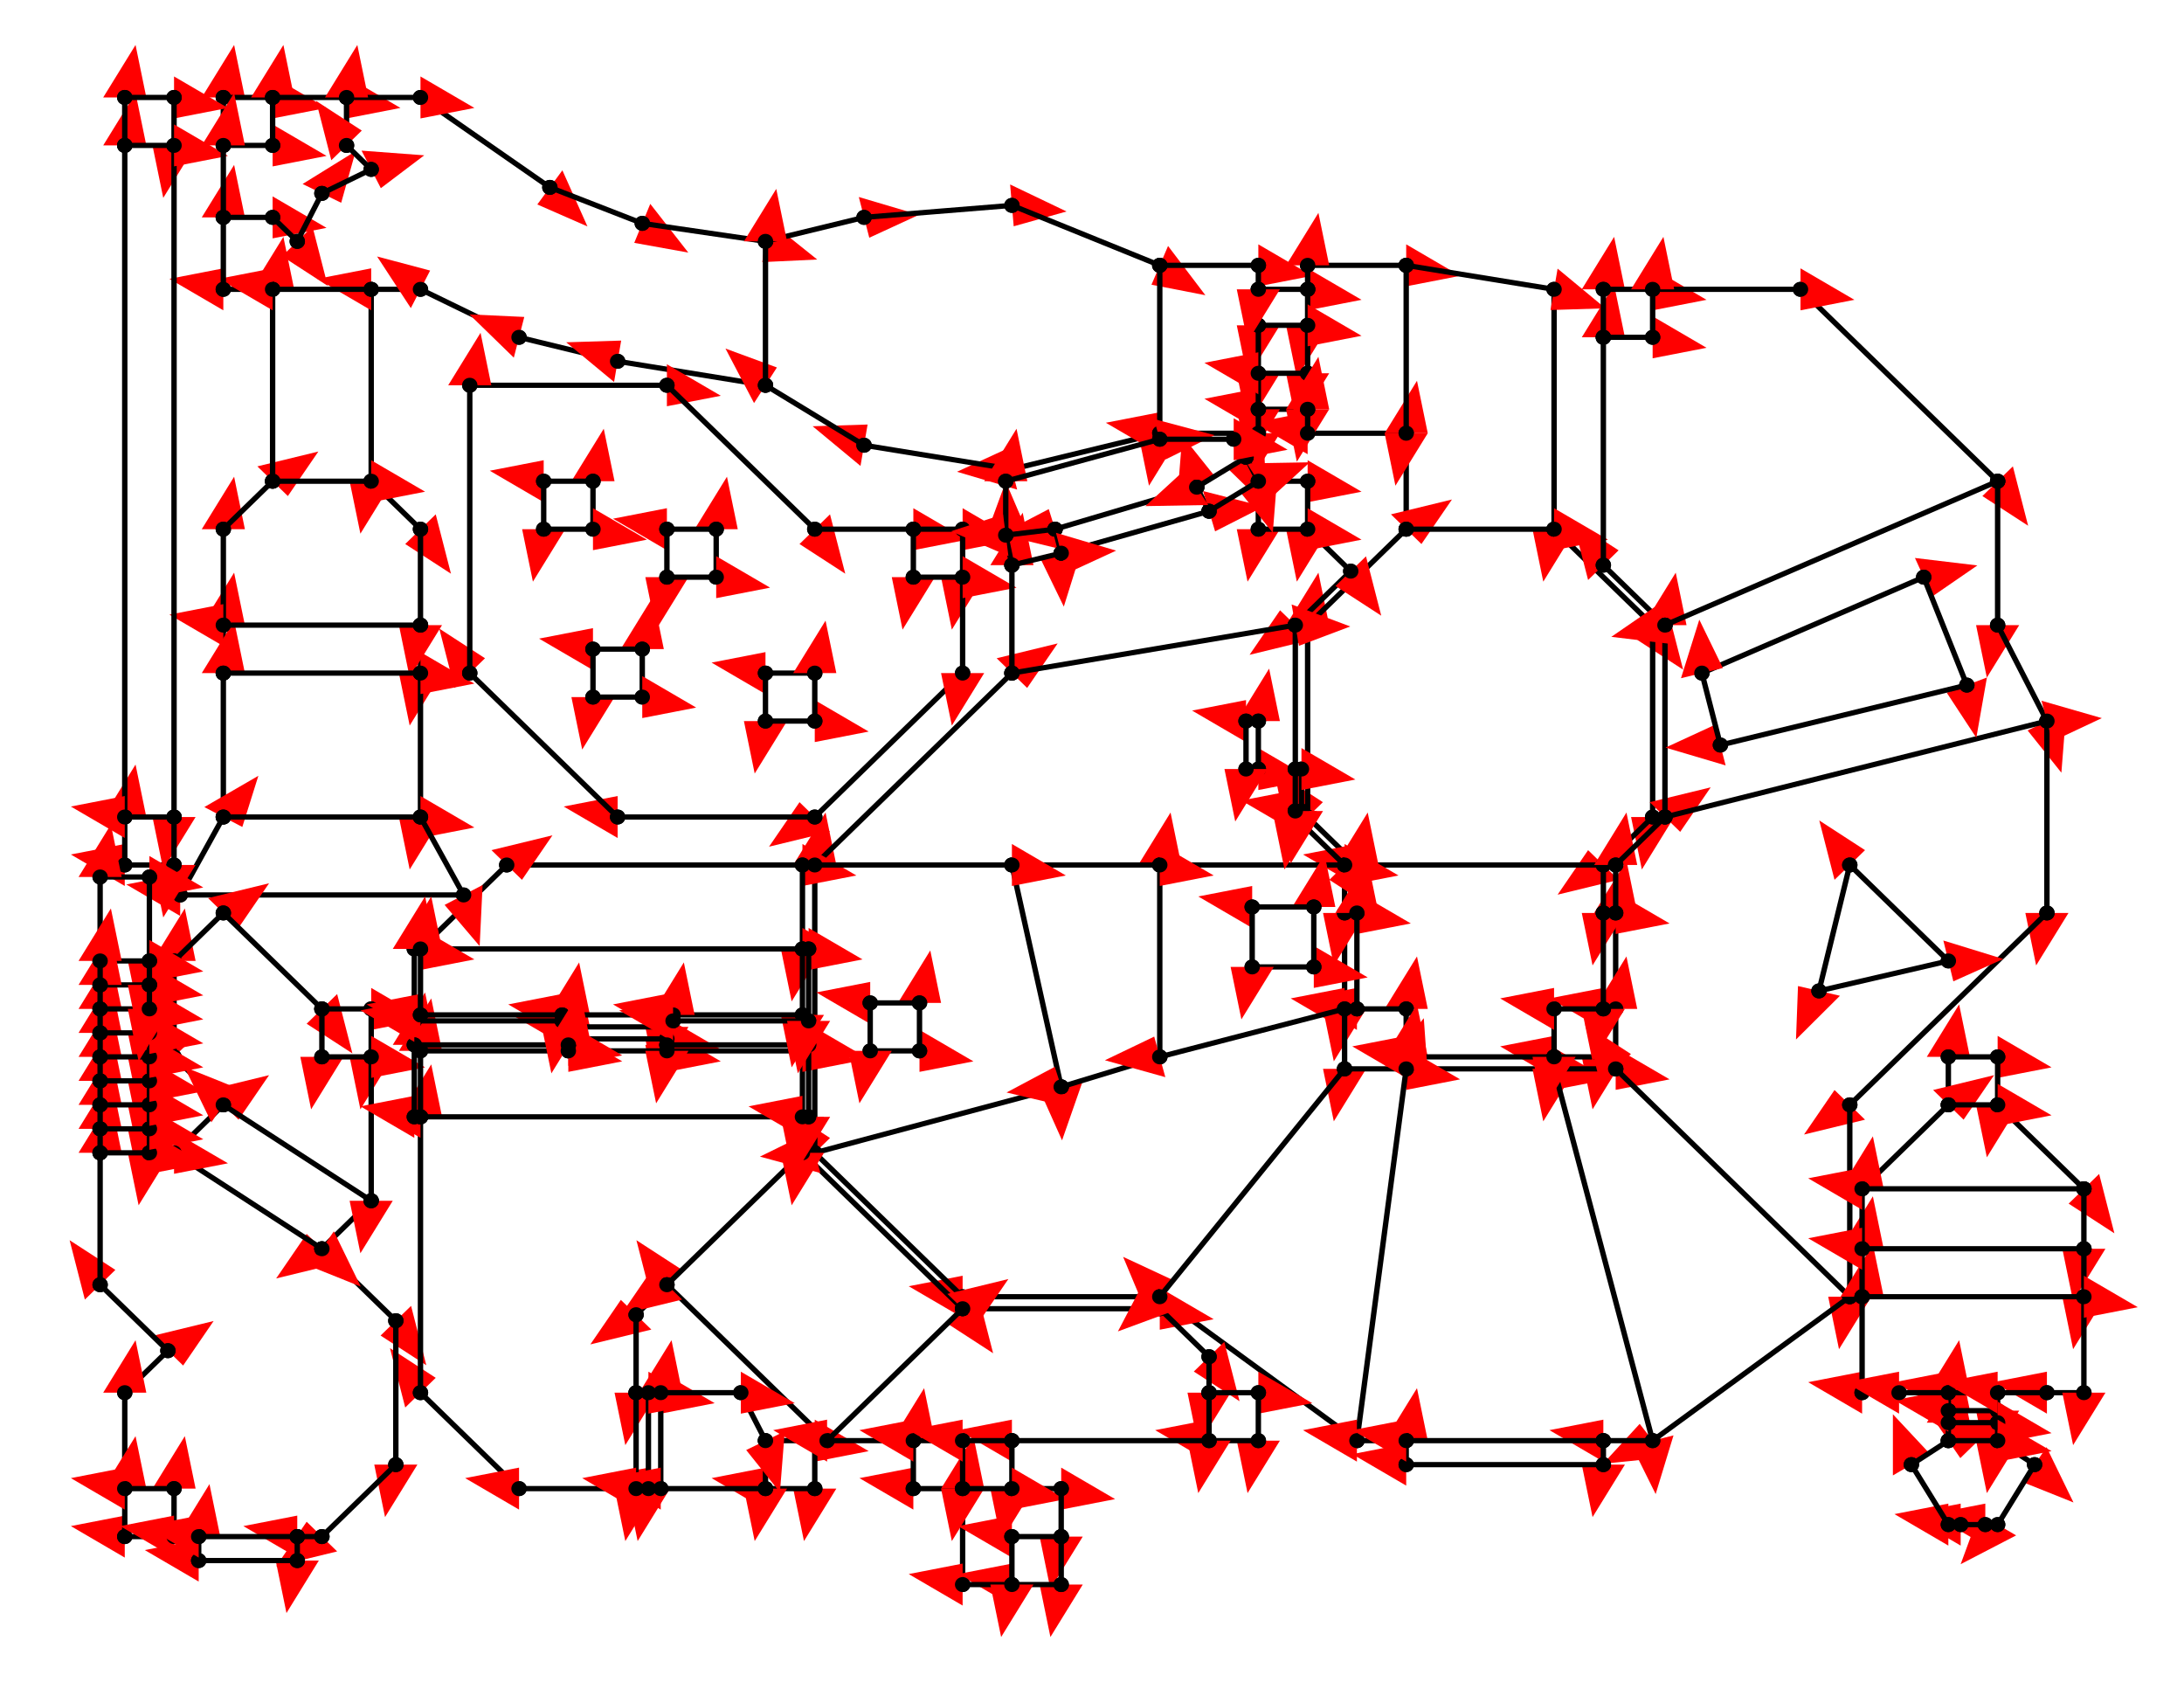 <svg width="900" height="693" preserveAspectRatio="none" viewBox="-418 -770 2836 2244"
 xmlns="http://www.w3.org/2000/svg" xmlns:xlink="http://www.w3.org/1999/xlink">
   <defs>
    <marker id="arrow" markerWidth="10" markerHeight="10" refX="0" refY="2" orient="auto" markerUnits="strokeWidth">
      <path d="M0,0 L0,4 L5,3 z" fill="#f00" />
    </marker>
  </defs>

<line x1="128" y1="64" x2="128" y2="128" stroke-width="7" stroke="black" marker-end="url(#arrow)" />
    <circle cx="128" cy="64" r="10"/>    <circle cx="128" cy="128" r="10"/>
<line x1="-128" y1="128" x2="-128" y2="64" stroke-width="7" stroke="black" marker-end="url(#arrow)" />
    <circle cx="-128" cy="128" r="10"/>    <circle cx="-128" cy="64" r="10"/>
<line x1="-128" y1="64" x2="-128" y2="-64" stroke-width="7" stroke="black" marker-end="url(#arrow)" />
    <circle cx="-128" cy="64" r="10"/>    <circle cx="-128" cy="-64" r="10"/>
<line x1="-128" y1="-64" x2="-64" y2="-128" stroke-width="7" stroke="black" marker-end="url(#arrow)" />
    <circle cx="-128" cy="-64" r="10"/>    <circle cx="-64" cy="-128" r="10"/>
<line x1="64" y1="-128" x2="128" y2="-64" stroke-width="7" stroke="black" marker-end="url(#arrow)" />
    <circle cx="64" cy="-128" r="10"/>    <circle cx="128" cy="-64" r="10"/>
<line x1="128" y1="-64" x2="128" y2="64" stroke-width="7" stroke="black" marker-end="url(#arrow)" />
    <circle cx="128" cy="-64" r="10"/>    <circle cx="128" cy="64" r="10"/>
<line x1="-64" y1="-128" x2="-64" y2="-384" stroke-width="7" stroke="black" marker-end="url(#arrow)" />
    <circle cx="-64" cy="-128" r="10"/>    <circle cx="-64" cy="-384" r="10"/>
<line x1="64" y1="-384" x2="64" y2="-128" stroke-width="7" stroke="black" marker-end="url(#arrow)" />
    <circle cx="64" cy="-384" r="10"/>    <circle cx="64" cy="-128" r="10"/>
<line x1="128" y1="128" x2="128" y2="320" stroke-width="7" stroke="black" marker-end="url(#arrow)" />
    <circle cx="128" cy="128" r="10"/>    <circle cx="128" cy="320" r="10"/>
<line x1="-128" y1="320" x2="-128" y2="128" stroke-width="7" stroke="black" marker-end="url(#arrow)" />
    <circle cx="-128" cy="320" r="10"/>    <circle cx="-128" cy="128" r="10"/>
<line x1="128" y1="64" x2="-128" y2="64" stroke-width="7" stroke="black" marker-end="url(#arrow)" />
    <circle cx="128" cy="64" r="10"/>    <circle cx="-128" cy="64" r="10"/>
<line x1="-128" y1="128" x2="128" y2="128" stroke-width="7" stroke="black" marker-end="url(#arrow)" />
    <circle cx="-128" cy="128" r="10"/>    <circle cx="128" cy="128" r="10"/>
<line x1="184" y1="424" x2="-184" y2="424" stroke-width="7" stroke="black" marker-end="url(#arrow)" />
    <circle cx="184" cy="424" r="10"/>    <circle cx="-184" cy="424" r="10"/>
<line x1="-184" y1="424" x2="-128" y2="320" stroke-width="7" stroke="black" marker-end="url(#arrow)" />
    <circle cx="-184" cy="424" r="10"/>    <circle cx="-128" cy="320" r="10"/>
<line x1="-128" y1="320" x2="128" y2="320" stroke-width="7" stroke="black" marker-end="url(#arrow)" />
    <circle cx="-128" cy="320" r="10"/>    <circle cx="128" cy="320" r="10"/>
<line x1="128" y1="-384" x2="64" y2="-384" stroke-width="7" stroke="black" marker-end="url(#arrow)" />
    <circle cx="128" cy="-384" r="10"/>    <circle cx="64" cy="-384" r="10"/>
<line x1="-64" y1="-384" x2="-128" y2="-384" stroke-width="7" stroke="black" marker-end="url(#arrow)" />
    <circle cx="-64" cy="-384" r="10"/>    <circle cx="-128" cy="-384" r="10"/>
<line x1="128" y1="-640" x2="296" y2="-520" stroke-width="7" stroke="black" marker-end="url(#arrow)" />
    <circle cx="128" cy="-640" r="10"/>    <circle cx="296" cy="-520" r="10"/>
<line x1="256" y1="-320" x2="128" y2="-384" stroke-width="7" stroke="black" marker-end="url(#arrow)" />
    <circle cx="256" cy="-320" r="10"/>    <circle cx="128" cy="-384" r="10"/>
<line x1="296" y1="-520" x2="416" y2="-472" stroke-width="7" stroke="black" marker-end="url(#arrow)" />
    <circle cx="296" cy="-520" r="10"/>    <circle cx="416" cy="-472" r="10"/>
<line x1="384" y1="-288" x2="256" y2="-320" stroke-width="7" stroke="black" marker-end="url(#arrow)" />
    <circle cx="384" cy="-288" r="10"/>    <circle cx="256" cy="-320" r="10"/>
<line x1="416" y1="-472" x2="576" y2="-448" stroke-width="7" stroke="black" marker-end="url(#arrow)" />
    <circle cx="416" cy="-472" r="10"/>    <circle cx="576" cy="-448" r="10"/>
<line x1="576" y1="-256" x2="384" y2="-288" stroke-width="7" stroke="black" marker-end="url(#arrow)" />
    <circle cx="576" cy="-256" r="10"/>    <circle cx="384" cy="-288" r="10"/>
<line x1="576" y1="-448" x2="704" y2="-480" stroke-width="7" stroke="black" marker-end="url(#arrow)" />
    <circle cx="576" cy="-448" r="10"/>    <circle cx="704" cy="-480" r="10"/>
<line x1="704" y1="-480" x2="896" y2="-496" stroke-width="7" stroke="black" marker-end="url(#arrow)" />
    <circle cx="704" cy="-480" r="10"/>    <circle cx="896" cy="-496" r="10"/>
<line x1="896" y1="-496" x2="1088" y2="-416" stroke-width="7" stroke="black" marker-end="url(#arrow)" />
    <circle cx="896" cy="-496" r="10"/>    <circle cx="1088" cy="-416" r="10"/>
<line x1="1088" y1="-192" x2="896" y2="-144" stroke-width="7" stroke="black" marker-end="url(#arrow)" />
    <circle cx="1088" cy="-192" r="10"/>    <circle cx="896" cy="-144" r="10"/>
<line x1="896" y1="-144" x2="704" y2="-176" stroke-width="7" stroke="black" marker-end="url(#arrow)" />
    <circle cx="896" cy="-144" r="10"/>    <circle cx="704" cy="-176" r="10"/>
<line x1="704" y1="-176" x2="576" y2="-256" stroke-width="7" stroke="black" marker-end="url(#arrow)" />
    <circle cx="704" cy="-176" r="10"/>    <circle cx="576" cy="-256" r="10"/>
<line x1="1088" y1="-416" x2="1216" y2="-416" stroke-width="7" stroke="black" marker-end="url(#arrow)" />
    <circle cx="1088" cy="-416" r="10"/>    <circle cx="1216" cy="-416" r="10"/>
<line x1="1216" y1="-192" x2="1088" y2="-192" stroke-width="7" stroke="black" marker-end="url(#arrow)" />
    <circle cx="1216" cy="-192" r="10"/>    <circle cx="1088" cy="-192" r="10"/>
<line x1="1408" y1="-192" x2="1280" y2="-192" stroke-width="7" stroke="black" marker-end="url(#arrow)" />
    <circle cx="1408" cy="-192" r="10"/>    <circle cx="1280" cy="-192" r="10"/>
<line x1="-64" y1="-128" x2="64" y2="-128" stroke-width="7" stroke="black" marker-end="url(#arrow)" />
    <circle cx="-64" cy="-128" r="10"/>    <circle cx="64" cy="-128" r="10"/>
<line x1="64" y1="-384" x2="-64" y2="-384" stroke-width="7" stroke="black" marker-end="url(#arrow)" />
    <circle cx="64" cy="-384" r="10"/>    <circle cx="-64" cy="-384" r="10"/>
<line x1="576" y1="-256" x2="576" y2="-448" stroke-width="7" stroke="black" marker-end="url(#arrow)" />
    <circle cx="576" cy="-256" r="10"/>    <circle cx="576" cy="-448" r="10"/>
<line x1="-128" y1="-576" x2="-128" y2="-640" stroke-width="7" stroke="black" marker-end="url(#arrow)" />
    <circle cx="-128" cy="-576" r="10"/>    <circle cx="-128" cy="-640" r="10"/>
<line x1="-128" y1="-640" x2="-64" y2="-640" stroke-width="7" stroke="black" marker-end="url(#arrow)" />
    <circle cx="-128" cy="-640" r="10"/>    <circle cx="-64" cy="-640" r="10"/>
<line x1="-128" y1="-576" x2="-64" y2="-576" stroke-width="7" stroke="black" marker-end="url(#arrow)" />
    <circle cx="-128" cy="-576" r="10"/>    <circle cx="-64" cy="-576" r="10"/>
<line x1="-64" y1="-576" x2="-64" y2="-640" stroke-width="7" stroke="black" marker-end="url(#arrow)" />
    <circle cx="-64" cy="-576" r="10"/>    <circle cx="-64" cy="-640" r="10"/>
<line x1="1600" y1="-384" x2="1600" y2="-64" stroke-width="7" stroke="black" marker-end="url(#arrow)" />
    <circle cx="1600" cy="-384" r="10"/>    <circle cx="1600" cy="-64" r="10"/>
<line x1="1408" y1="-64" x2="1408" y2="-192" stroke-width="7" stroke="black" marker-end="url(#arrow)" />
    <circle cx="1408" cy="-64" r="10"/>    <circle cx="1408" cy="-192" r="10"/>
<line x1="1600" y1="-64" x2="1728" y2="64" stroke-width="7" stroke="black" marker-end="url(#arrow)" />
    <circle cx="1600" cy="-64" r="10"/>    <circle cx="1728" cy="64" r="10"/>
<line x1="1728" y1="64" x2="1728" y2="320" stroke-width="7" stroke="black" marker-end="url(#arrow)" />
    <circle cx="1728" cy="64" r="10"/>    <circle cx="1728" cy="320" r="10"/>
<line x1="1728" y1="320" x2="1664" y2="384" stroke-width="7" stroke="black" marker-end="url(#arrow)" />
    <circle cx="1728" cy="320" r="10"/>    <circle cx="1664" cy="384" r="10"/>
<line x1="1344" y1="384" x2="1280" y2="320" stroke-width="7" stroke="black" marker-end="url(#arrow)" />
    <circle cx="1344" cy="384" r="10"/>    <circle cx="1280" cy="320" r="10"/>
<line x1="1280" y1="320" x2="1280" y2="64" stroke-width="7" stroke="black" marker-end="url(#arrow)" />
    <circle cx="1280" cy="320" r="10"/>    <circle cx="1280" cy="64" r="10"/>
<line x1="1280" y1="64" x2="1408" y2="-64" stroke-width="7" stroke="black" marker-end="url(#arrow)" />
    <circle cx="1280" cy="64" r="10"/>    <circle cx="1408" cy="-64" r="10"/>
<line x1="1408" y1="-64" x2="1600" y2="-64" stroke-width="7" stroke="black" marker-end="url(#arrow)" />
    <circle cx="1408" cy="-64" r="10"/>    <circle cx="1600" cy="-64" r="10"/>
<line x1="1664" y1="384" x2="1344" y2="384" stroke-width="7" stroke="black" marker-end="url(#arrow)" />
    <circle cx="1664" cy="384" r="10"/>    <circle cx="1344" cy="384" r="10"/>
<line x1="1280" y1="-416" x2="1408" y2="-416" stroke-width="7" stroke="black" marker-end="url(#arrow)" />
    <circle cx="1280" cy="-416" r="10"/>    <circle cx="1408" cy="-416" r="10"/>
<line x1="1408" y1="-416" x2="1600" y2="-384" stroke-width="7" stroke="black" marker-end="url(#arrow)" />
    <circle cx="1408" cy="-416" r="10"/>    <circle cx="1600" cy="-384" r="10"/>
<line x1="1408" y1="-416" x2="1408" y2="-192" stroke-width="7" stroke="black" marker-end="url(#arrow)" />
    <circle cx="1408" cy="-416" r="10"/>    <circle cx="1408" cy="-192" r="10"/>
<line x1="1408" y1="656" x2="1600" y2="656" stroke-width="7" stroke="black" marker-end="url(#arrow)" />
    <circle cx="1408" cy="656" r="10"/>    <circle cx="1600" cy="656" r="10"/>
<line x1="1680" y1="576" x2="1680" y2="448" stroke-width="7" stroke="black" marker-end="url(#arrow)" />
    <circle cx="1680" cy="576" r="10"/>    <circle cx="1680" cy="448" r="10"/>
<line x1="1328" y1="448" x2="1328" y2="576" stroke-width="7" stroke="black" marker-end="url(#arrow)" />
    <circle cx="1328" cy="448" r="10"/>    <circle cx="1328" cy="576" r="10"/>
<line x1="1664" y1="384" x2="1664" y2="448" stroke-width="7" stroke="black" marker-end="url(#arrow)" />
    <circle cx="1664" cy="384" r="10"/>    <circle cx="1664" cy="448" r="10"/>
<line x1="1664" y1="448" x2="1680" y2="448" stroke-width="7" stroke="black" marker-end="url(#arrow)" />
    <circle cx="1664" cy="448" r="10"/>    <circle cx="1680" cy="448" r="10"/>
<line x1="1680" y1="448" x2="1680" y2="384" stroke-width="7" stroke="black" marker-end="url(#arrow)" />
    <circle cx="1680" cy="448" r="10"/>    <circle cx="1680" cy="384" r="10"/>
<line x1="1680" y1="576" x2="1664" y2="576" stroke-width="7" stroke="black" marker-end="url(#arrow)" />
    <circle cx="1680" cy="576" r="10"/>    <circle cx="1664" cy="576" r="10"/>
<line x1="1664" y1="576" x2="1664" y2="640" stroke-width="7" stroke="black" marker-end="url(#arrow)" />
    <circle cx="1664" cy="576" r="10"/>    <circle cx="1664" cy="640" r="10"/>
<line x1="1664" y1="640" x2="1600" y2="640" stroke-width="7" stroke="black" marker-end="url(#arrow)" />
    <circle cx="1664" cy="640" r="10"/>    <circle cx="1600" cy="640" r="10"/>
<line x1="1600" y1="640" x2="1600" y2="656" stroke-width="7" stroke="black" marker-end="url(#arrow)" />
    <circle cx="1600" cy="640" r="10"/>    <circle cx="1600" cy="656" r="10"/>
<line x1="1600" y1="656" x2="1680" y2="656" stroke-width="7" stroke="black" marker-end="url(#arrow)" />
    <circle cx="1600" cy="656" r="10"/>    <circle cx="1680" cy="656" r="10"/>
<line x1="1680" y1="656" x2="1680" y2="576" stroke-width="7" stroke="black" marker-end="url(#arrow)" />
    <circle cx="1680" cy="656" r="10"/>    <circle cx="1680" cy="576" r="10"/>
<line x1="1344" y1="448" x2="1344" y2="384" stroke-width="7" stroke="black" marker-end="url(#arrow)" />
    <circle cx="1344" cy="448" r="10"/>    <circle cx="1344" cy="384" r="10"/>
<line x1="1328" y1="384" x2="1328" y2="448" stroke-width="7" stroke="black" marker-end="url(#arrow)" />
    <circle cx="1328" cy="384" r="10"/>    <circle cx="1328" cy="448" r="10"/>
<line x1="1328" y1="448" x2="1344" y2="448" stroke-width="7" stroke="black" marker-end="url(#arrow)" />
    <circle cx="1328" cy="448" r="10"/>    <circle cx="1344" cy="448" r="10"/>
<line x1="1344" y1="576" x2="1328" y2="576" stroke-width="7" stroke="black" marker-end="url(#arrow)" />
    <circle cx="1344" cy="576" r="10"/>    <circle cx="1328" cy="576" r="10"/>
<line x1="1408" y1="640" x2="1408" y2="576" stroke-width="7" stroke="black" marker-end="url(#arrow)" />
    <circle cx="1408" cy="640" r="10"/>    <circle cx="1408" cy="576" r="10"/>
<line x1="1408" y1="576" x2="1344" y2="576" stroke-width="7" stroke="black" marker-end="url(#arrow)" />
    <circle cx="1408" cy="576" r="10"/>    <circle cx="1344" cy="576" r="10"/>
<line x1="1328" y1="576" x2="1328" y2="656" stroke-width="7" stroke="black" marker-end="url(#arrow)" />
    <circle cx="1328" cy="576" r="10"/>    <circle cx="1328" cy="656" r="10"/>
<line x1="1328" y1="656" x2="1408" y2="656" stroke-width="7" stroke="black" marker-end="url(#arrow)" />
    <circle cx="1328" cy="656" r="10"/>    <circle cx="1408" cy="656" r="10"/>
<line x1="1408" y1="656" x2="1408" y2="640" stroke-width="7" stroke="black" marker-end="url(#arrow)" />
    <circle cx="1408" cy="656" r="10"/>    <circle cx="1408" cy="640" r="10"/>
<line x1="1664" y1="448" x2="1664" y2="576" stroke-width="7" stroke="black" marker-end="url(#arrow)" />
    <circle cx="1664" cy="448" r="10"/>    <circle cx="1664" cy="576" r="10"/>
<line x1="1600" y1="640" x2="1408" y2="640" stroke-width="7" stroke="black" marker-end="url(#arrow)" />
    <circle cx="1600" cy="640" r="10"/>    <circle cx="1408" cy="640" r="10"/>
<line x1="1344" y1="576" x2="1344" y2="448" stroke-width="7" stroke="black" marker-end="url(#arrow)" />
    <circle cx="1344" cy="576" r="10"/>    <circle cx="1344" cy="448" r="10"/>
<line x1="1680" y1="384" x2="1744" y2="320" stroke-width="7" stroke="black" marker-end="url(#arrow)" />
    <circle cx="1680" cy="384" r="10"/>    <circle cx="1744" cy="320" r="10"/>
<line x1="1744" y1="320" x2="1744" y2="64" stroke-width="7" stroke="black" marker-end="url(#arrow)" />
    <circle cx="1744" cy="320" r="10"/>    <circle cx="1744" cy="64" r="10"/>
<line x1="1744" y1="64" x2="1664" y2="-16" stroke-width="7" stroke="black" marker-end="url(#arrow)" />
    <circle cx="1744" cy="64" r="10"/>    <circle cx="1664" cy="-16" r="10"/>
<line x1="1920" y1="-384" x2="2176" y2="-128" stroke-width="7" stroke="black" marker-end="url(#arrow)" />
    <circle cx="1920" cy="-384" r="10"/>    <circle cx="2176" cy="-128" r="10"/>
<line x1="2176" y1="-128" x2="2176" y2="64" stroke-width="7" stroke="black" marker-end="url(#arrow)" />
    <circle cx="2176" cy="-128" r="10"/>    <circle cx="2176" cy="64" r="10"/>
<line x1="2176" y1="64" x2="2240" y2="192" stroke-width="7" stroke="black" marker-end="url(#arrow)" />
    <circle cx="2176" cy="64" r="10"/>    <circle cx="2240" cy="192" r="10"/>
<line x1="2240" y1="192" x2="2240" y2="448" stroke-width="7" stroke="black" marker-end="url(#arrow)" />
    <circle cx="2240" cy="192" r="10"/>    <circle cx="2240" cy="448" r="10"/>
<line x1="2240" y1="448" x2="1984" y2="704" stroke-width="7" stroke="black" marker-end="url(#arrow)" />
    <circle cx="2240" cy="448" r="10"/>    <circle cx="1984" cy="704" r="10"/>
<line x1="1984" y1="704" x2="1984" y2="960" stroke-width="7" stroke="black" marker-end="url(#arrow)" />
    <circle cx="1984" cy="704" r="10"/>    <circle cx="1984" cy="960" r="10"/>
<line x1="1984" y1="960" x2="1728" y2="1152" stroke-width="7" stroke="black" marker-end="url(#arrow)" />
    <circle cx="1984" cy="960" r="10"/>    <circle cx="1728" cy="1152" r="10"/>
<line x1="1344" y1="1152" x2="1088" y2="960" stroke-width="7" stroke="black" marker-end="url(#arrow)" />
    <circle cx="1344" cy="1152" r="10"/>    <circle cx="1088" cy="960" r="10"/>
<line x1="1088" y1="960" x2="832" y2="960" stroke-width="7" stroke="black" marker-end="url(#arrow)" />
    <circle cx="1088" cy="960" r="10"/>    <circle cx="832" cy="960" r="10"/>
<line x1="832" y1="960" x2="640" y2="768" stroke-width="7" stroke="black" marker-end="url(#arrow)" />
    <circle cx="832" cy="960" r="10"/>    <circle cx="640" cy="768" r="10"/>
<line x1="640" y1="768" x2="640" y2="384" stroke-width="7" stroke="black" marker-end="url(#arrow)" />
    <circle cx="640" cy="768" r="10"/>    <circle cx="640" cy="384" r="10"/>
<line x1="640" y1="384" x2="896" y2="128" stroke-width="7" stroke="black" marker-end="url(#arrow)" />
    <circle cx="640" cy="384" r="10"/>    <circle cx="896" cy="128" r="10"/>
<line x1="1336" y1="-8" x2="1264" y2="64" stroke-width="7" stroke="black" marker-end="url(#arrow)" />
    <circle cx="1336" cy="-8" r="10"/>    <circle cx="1264" cy="64" r="10"/>
<line x1="1264" y1="64" x2="1264" y2="256" stroke-width="7" stroke="black" marker-end="url(#arrow)" />
    <circle cx="1264" cy="64" r="10"/>    <circle cx="1264" cy="256" r="10"/>
<line x1="1264" y1="320" x2="1328" y2="384" stroke-width="7" stroke="black" marker-end="url(#arrow)" />
    <circle cx="1264" cy="320" r="10"/>    <circle cx="1328" cy="384" r="10"/>
<line x1="240" y1="384" x2="624" y2="384" stroke-width="7" stroke="black" marker-end="url(#arrow)" />
    <circle cx="240" cy="384" r="10"/>    <circle cx="624" cy="384" r="10"/>
<line x1="128" y1="496" x2="240" y2="384" stroke-width="7" stroke="black" marker-end="url(#arrow)" />
    <circle cx="128" cy="496" r="10"/>    <circle cx="240" cy="384" r="10"/>
<line x1="624" y1="768" x2="832" y2="976" stroke-width="7" stroke="black" marker-end="url(#arrow)" />
    <circle cx="624" cy="768" r="10"/>    <circle cx="832" cy="976" r="10"/>
<line x1="256" y1="1216" x2="128" y2="1088" stroke-width="7" stroke="black" marker-end="url(#arrow)" />
    <circle cx="256" cy="1216" r="10"/>    <circle cx="128" cy="1088" r="10"/>
<line x1="192" y1="-256" x2="448" y2="-256" stroke-width="7" stroke="black" marker-end="url(#arrow)" />
    <circle cx="192" cy="-256" r="10"/>    <circle cx="448" cy="-256" r="10"/>
<line x1="448" y1="-256" x2="640" y2="-64" stroke-width="7" stroke="black" marker-end="url(#arrow)" />
    <circle cx="448" cy="-256" r="10"/>    <circle cx="640" cy="-64" r="10"/>
<line x1="832" y1="128" x2="640" y2="320" stroke-width="7" stroke="black" marker-end="url(#arrow)" />
    <circle cx="832" cy="128" r="10"/>    <circle cx="640" cy="320" r="10"/>
<line x1="640" y1="320" x2="384" y2="320" stroke-width="7" stroke="black" marker-end="url(#arrow)" />
    <circle cx="640" cy="320" r="10"/>    <circle cx="384" cy="320" r="10"/>
<line x1="384" y1="320" x2="192" y2="128" stroke-width="7" stroke="black" marker-end="url(#arrow)" />
    <circle cx="384" cy="320" r="10"/>    <circle cx="192" cy="128" r="10"/>
<line x1="192" y1="128" x2="192" y2="-256" stroke-width="7" stroke="black" marker-end="url(#arrow)" />
    <circle cx="192" cy="128" r="10"/>    <circle cx="192" cy="-256" r="10"/>
<line x1="640" y1="-64" x2="768" y2="-64" stroke-width="7" stroke="black" marker-end="url(#arrow)" />
    <circle cx="640" cy="-64" r="10"/>    <circle cx="768" cy="-64" r="10"/>
<line x1="768" y1="-64" x2="832" y2="-64" stroke-width="7" stroke="black" marker-end="url(#arrow)" />
    <circle cx="768" cy="-64" r="10"/>    <circle cx="832" cy="-64" r="10"/>
<line x1="832" y1="-64" x2="832" y2="0" stroke-width="7" stroke="black" marker-end="url(#arrow)" />
    <circle cx="832" cy="-64" r="10"/>    <circle cx="832" cy="0" r="10"/>
<line x1="832" y1="0" x2="832" y2="128" stroke-width="7" stroke="black" marker-end="url(#arrow)" />
    <circle cx="832" cy="0" r="10"/>    <circle cx="832" cy="128" r="10"/>
<line x1="768" y1="-64" x2="768" y2="0" stroke-width="7" stroke="black" marker-end="url(#arrow)" />
    <circle cx="768" cy="-64" r="10"/>    <circle cx="768" cy="0" r="10"/>
<line x1="768" y1="0" x2="832" y2="0" stroke-width="7" stroke="black" marker-end="url(#arrow)" />
    <circle cx="768" cy="0" r="10"/>    <circle cx="832" cy="0" r="10"/>
<line x1="832" y1="976" x2="1088" y2="976" stroke-width="7" stroke="black" marker-end="url(#arrow)" />
    <circle cx="832" cy="976" r="10"/>    <circle cx="1088" cy="976" r="10"/>
<line x1="1088" y1="976" x2="1152" y2="1040" stroke-width="7" stroke="black" marker-end="url(#arrow)" />
    <circle cx="1088" cy="976" r="10"/>    <circle cx="1152" cy="1040" r="10"/>
<line x1="1152" y1="1040" x2="1152" y2="1088" stroke-width="7" stroke="black" marker-end="url(#arrow)" />
    <circle cx="1152" cy="1040" r="10"/>    <circle cx="1152" cy="1088" r="10"/>
<line x1="1152" y1="1088" x2="1216" y2="1088" stroke-width="7" stroke="black" marker-end="url(#arrow)" />
    <circle cx="1152" cy="1088" r="10"/>    <circle cx="1216" cy="1088" r="10"/>
<line x1="1216" y1="1088" x2="1216" y2="1152" stroke-width="7" stroke="black" marker-end="url(#arrow)" />
    <circle cx="1216" cy="1088" r="10"/>    <circle cx="1216" cy="1152" r="10"/>
<line x1="1216" y1="1152" x2="1152" y2="1152" stroke-width="7" stroke="black" marker-end="url(#arrow)" />
    <circle cx="1216" cy="1152" r="10"/>    <circle cx="1152" cy="1152" r="10"/>
<line x1="1152" y1="1088" x2="1152" y2="1152" stroke-width="7" stroke="black" marker-end="url(#arrow)" />
    <circle cx="1152" cy="1088" r="10"/>    <circle cx="1152" cy="1152" r="10"/>
<line x1="640" y1="128" x2="576" y2="128" stroke-width="7" stroke="black" marker-end="url(#arrow)" />
    <circle cx="640" cy="128" r="10"/>    <circle cx="576" cy="128" r="10"/>
<line x1="576" y1="128" x2="576" y2="192" stroke-width="7" stroke="black" marker-end="url(#arrow)" />
    <circle cx="576" cy="128" r="10"/>    <circle cx="576" cy="192" r="10"/>
<line x1="576" y1="192" x2="640" y2="192" stroke-width="7" stroke="black" marker-end="url(#arrow)" />
    <circle cx="576" cy="192" r="10"/>    <circle cx="640" cy="192" r="10"/>
<line x1="640" y1="192" x2="640" y2="128" stroke-width="7" stroke="black" marker-end="url(#arrow)" />
    <circle cx="640" cy="192" r="10"/>    <circle cx="640" cy="128" r="10"/>
<line x1="512" y1="0" x2="512" y2="-64" stroke-width="7" stroke="black" marker-end="url(#arrow)" />
    <circle cx="512" cy="0" r="10"/>    <circle cx="512" cy="-64" r="10"/>
<line x1="512" y1="-64" x2="448" y2="-64" stroke-width="7" stroke="black" marker-end="url(#arrow)" />
    <circle cx="512" cy="-64" r="10"/>    <circle cx="448" cy="-64" r="10"/>
<line x1="448" y1="-64" x2="448" y2="0" stroke-width="7" stroke="black" marker-end="url(#arrow)" />
    <circle cx="448" cy="-64" r="10"/>    <circle cx="448" cy="0" r="10"/>
<line x1="448" y1="0" x2="512" y2="0" stroke-width="7" stroke="black" marker-end="url(#arrow)" />
    <circle cx="448" cy="0" r="10"/>    <circle cx="512" cy="0" r="10"/>
<line x1="416" y1="160" x2="416" y2="96" stroke-width="7" stroke="black" marker-end="url(#arrow)" />
    <circle cx="416" cy="160" r="10"/>    <circle cx="416" cy="96" r="10"/>
<line x1="416" y1="96" x2="352" y2="96" stroke-width="7" stroke="black" marker-end="url(#arrow)" />
    <circle cx="416" cy="96" r="10"/>    <circle cx="352" cy="96" r="10"/>
<line x1="352" y1="96" x2="352" y2="160" stroke-width="7" stroke="black" marker-end="url(#arrow)" />
    <circle cx="352" cy="96" r="10"/>    <circle cx="352" cy="160" r="10"/>
<line x1="352" y1="160" x2="416" y2="160" stroke-width="7" stroke="black" marker-end="url(#arrow)" />
    <circle cx="352" cy="160" r="10"/>    <circle cx="416" cy="160" r="10"/>
<line x1="352" y1="-64" x2="352" y2="-128" stroke-width="7" stroke="black" marker-end="url(#arrow)" />
    <circle cx="352" cy="-64" r="10"/>    <circle cx="352" cy="-128" r="10"/>
<line x1="352" y1="-128" x2="288" y2="-128" stroke-width="7" stroke="black" marker-end="url(#arrow)" />
    <circle cx="352" cy="-128" r="10"/>    <circle cx="288" cy="-128" r="10"/>
<line x1="288" y1="-128" x2="288" y2="-64" stroke-width="7" stroke="black" marker-end="url(#arrow)" />
    <circle cx="288" cy="-128" r="10"/>    <circle cx="288" cy="-64" r="10"/>
<line x1="288" y1="-64" x2="352" y2="-64" stroke-width="7" stroke="black" marker-end="url(#arrow)" />
    <circle cx="288" cy="-64" r="10"/>    <circle cx="352" cy="-64" r="10"/>
<line x1="-128" y1="704" x2="-192" y2="640" stroke-width="7" stroke="black" marker-end="url(#arrow)" />
    <circle cx="-128" cy="704" r="10"/>    <circle cx="-192" cy="640" r="10"/>
<line x1="-192" y1="640" x2="-192" y2="512" stroke-width="7" stroke="black" marker-end="url(#arrow)" />
    <circle cx="-192" cy="640" r="10"/>    <circle cx="-192" cy="512" r="10"/>
<line x1="-192" y1="512" x2="-128" y2="448" stroke-width="7" stroke="black" marker-end="url(#arrow)" />
    <circle cx="-192" cy="512" r="10"/>    <circle cx="-128" cy="448" r="10"/>
<line x1="-128" y1="448" x2="0" y2="576" stroke-width="7" stroke="black" marker-end="url(#arrow)" />
    <circle cx="-128" cy="448" r="10"/>    <circle cx="0" cy="576" r="10"/>
<line x1="0" y1="576" x2="64" y2="576" stroke-width="7" stroke="black" marker-end="url(#arrow)" />
    <circle cx="0" cy="576" r="10"/>    <circle cx="64" cy="576" r="10"/>
<line x1="64" y1="832" x2="0" y2="896" stroke-width="7" stroke="black" marker-end="url(#arrow)" />
    <circle cx="64" cy="832" r="10"/>    <circle cx="0" cy="896" r="10"/>
<line x1="0" y1="896" x2="96" y2="992" stroke-width="7" stroke="black" marker-end="url(#arrow)" />
    <circle cx="0" cy="896" r="10"/>    <circle cx="96" cy="992" r="10"/>
<line x1="96" y1="992" x2="96" y2="1184" stroke-width="7" stroke="black" marker-end="url(#arrow)" />
    <circle cx="96" cy="992" r="10"/>    <circle cx="96" cy="1184" r="10"/>
<line x1="96" y1="1184" x2="0" y2="1280" stroke-width="7" stroke="black" marker-end="url(#arrow)" />
    <circle cx="96" cy="1184" r="10"/>    <circle cx="0" cy="1280" r="10"/>
<line x1="-256" y1="1088" x2="-200" y2="1032" stroke-width="7" stroke="black" marker-end="url(#arrow)" />
    <circle cx="-256" cy="1088" r="10"/>    <circle cx="-200" cy="1032" r="10"/>
<line x1="-200" y1="1032" x2="-288" y2="944" stroke-width="7" stroke="black" marker-end="url(#arrow)" />
    <circle cx="-200" cy="1032" r="10"/>    <circle cx="-288" cy="944" r="10"/>
<line x1="-288" y1="944" x2="-288" y2="768" stroke-width="7" stroke="black" marker-end="url(#arrow)" />
    <circle cx="-288" cy="944" r="10"/>    <circle cx="-288" cy="768" r="10"/>
<line x1="-192" y1="768" x2="-128" y2="704" stroke-width="7" stroke="black" marker-end="url(#arrow)" />
    <circle cx="-192" cy="768" r="10"/>    <circle cx="-128" cy="704" r="10"/>
<line x1="-256" y1="1216" x2="-256" y2="1088" stroke-width="7" stroke="black" marker-end="url(#arrow)" />
    <circle cx="-256" cy="1216" r="10"/>    <circle cx="-256" cy="1088" r="10"/>
<line x1="64" y1="576" x2="64" y2="640" stroke-width="7" stroke="black" marker-end="url(#arrow)" />
    <circle cx="64" cy="576" r="10"/>    <circle cx="64" cy="640" r="10"/>
<line x1="64" y1="640" x2="64" y2="832" stroke-width="7" stroke="black" marker-end="url(#arrow)" />
    <circle cx="64" cy="640" r="10"/>    <circle cx="64" cy="832" r="10"/>
<line x1="0" y1="576" x2="0" y2="640" stroke-width="7" stroke="black" marker-end="url(#arrow)" />
    <circle cx="0" cy="576" r="10"/>    <circle cx="0" cy="640" r="10"/>
<line x1="0" y1="640" x2="64" y2="640" stroke-width="7" stroke="black" marker-end="url(#arrow)" />
    <circle cx="0" cy="640" r="10"/>    <circle cx="64" cy="640" r="10"/>
<line x1="-192" y1="384" x2="-256" y2="384" stroke-width="7" stroke="black" marker-end="url(#arrow)" />
    <circle cx="-192" cy="384" r="10"/>    <circle cx="-256" cy="384" r="10"/>
<line x1="-256" y1="384" x2="-256" y2="320" stroke-width="7" stroke="black" marker-end="url(#arrow)" />
    <circle cx="-256" cy="384" r="10"/>    <circle cx="-256" cy="320" r="10"/>
<line x1="-256" y1="320" x2="-256" y2="-576" stroke-width="7" stroke="black" marker-end="url(#arrow)" />
    <circle cx="-256" cy="320" r="10"/>    <circle cx="-256" cy="-576" r="10"/>
<line x1="-256" y1="-576" x2="-256" y2="-640" stroke-width="7" stroke="black" marker-end="url(#arrow)" />
    <circle cx="-256" cy="-576" r="10"/>    <circle cx="-256" cy="-640" r="10"/>
<line x1="-256" y1="-640" x2="-192" y2="-640" stroke-width="7" stroke="black" marker-end="url(#arrow)" />
    <circle cx="-256" cy="-640" r="10"/>    <circle cx="-192" cy="-640" r="10"/>
<line x1="-192" y1="-640" x2="-192" y2="-576" stroke-width="7" stroke="black" marker-end="url(#arrow)" />
    <circle cx="-192" cy="-640" r="10"/>    <circle cx="-192" cy="-576" r="10"/>
<line x1="-192" y1="-576" x2="-192" y2="320" stroke-width="7" stroke="black" marker-end="url(#arrow)" />
    <circle cx="-192" cy="-576" r="10"/>    <circle cx="-192" cy="320" r="10"/>
<line x1="-192" y1="320" x2="-192" y2="384" stroke-width="7" stroke="black" marker-end="url(#arrow)" />
    <circle cx="-192" cy="320" r="10"/>    <circle cx="-192" cy="384" r="10"/>
<line x1="-256" y1="-576" x2="-192" y2="-576" stroke-width="7" stroke="black" marker-end="url(#arrow)" />
    <circle cx="-256" cy="-576" r="10"/>    <circle cx="-192" cy="-576" r="10"/>
<line x1="-192" y1="320" x2="-256" y2="320" stroke-width="7" stroke="black" marker-end="url(#arrow)" />
    <circle cx="-192" cy="320" r="10"/>    <circle cx="-256" cy="320" r="10"/>
<line x1="656" y1="1152" x2="448" y2="944" stroke-width="7" stroke="black" marker-end="url(#arrow)" />
    <circle cx="656" cy="1152" r="10"/>    <circle cx="448" cy="944" r="10"/>
<line x1="448" y1="944" x2="408" y2="984" stroke-width="7" stroke="black" marker-end="url(#arrow)" />
    <circle cx="448" cy="944" r="10"/>    <circle cx="408" cy="984" r="10"/>
<line x1="576" y1="1152" x2="640" y2="1152" stroke-width="7" stroke="black" marker-end="url(#arrow)" />
    <circle cx="576" cy="1152" r="10"/>    <circle cx="640" cy="1152" r="10"/>
<line x1="640" y1="1152" x2="640" y2="1216" stroke-width="7" stroke="black" marker-end="url(#arrow)" />
    <circle cx="640" cy="1152" r="10"/>    <circle cx="640" cy="1216" r="10"/>
<line x1="640" y1="1216" x2="576" y2="1216" stroke-width="7" stroke="black" marker-end="url(#arrow)" />
    <circle cx="640" cy="1216" r="10"/>    <circle cx="576" cy="1216" r="10"/>
<line x1="576" y1="1152" x2="576" y2="1216" stroke-width="7" stroke="black" marker-end="url(#arrow)" />
    <circle cx="576" cy="1152" r="10"/>    <circle cx="576" cy="1216" r="10"/>
<line x1="2112" y1="704" x2="2112" y2="640" stroke-width="7" stroke="black" marker-end="url(#arrow)" />
    <circle cx="2112" cy="704" r="10"/>    <circle cx="2112" cy="640" r="10"/>
<line x1="2112" y1="640" x2="2176" y2="640" stroke-width="7" stroke="black" marker-end="url(#arrow)" />
    <circle cx="2112" cy="640" r="10"/>    <circle cx="2176" cy="640" r="10"/>
<line x1="2176" y1="640" x2="2176" y2="704" stroke-width="7" stroke="black" marker-end="url(#arrow)" />
    <circle cx="2176" cy="640" r="10"/>    <circle cx="2176" cy="704" r="10"/>
<line x1="2176" y1="704" x2="2288" y2="816" stroke-width="7" stroke="black" marker-end="url(#arrow)" />
    <circle cx="2176" cy="704" r="10"/>    <circle cx="2288" cy="816" r="10"/>
<line x1="2288" y1="1088" x2="2240" y2="1088" stroke-width="7" stroke="black" marker-end="url(#arrow)" />
    <circle cx="2288" cy="1088" r="10"/>    <circle cx="2240" cy="1088" r="10"/>
<line x1="2176" y1="1088" x2="2176" y2="1112" stroke-width="7" stroke="black" marker-end="url(#arrow)" />
    <circle cx="2176" cy="1088" r="10"/>    <circle cx="2176" cy="1112" r="10"/>
<line x1="2176" y1="1112" x2="2176" y2="1128" stroke-width="7" stroke="black" marker-end="url(#arrow)" />
    <circle cx="2176" cy="1112" r="10"/>    <circle cx="2176" cy="1128" r="10"/>
<line x1="2176" y1="1128" x2="2176" y2="1152" stroke-width="7" stroke="black" marker-end="url(#arrow)" />
    <circle cx="2176" cy="1128" r="10"/>    <circle cx="2176" cy="1152" r="10"/>
<line x1="2176" y1="1152" x2="2224" y2="1184" stroke-width="7" stroke="black" marker-end="url(#arrow)" />
    <circle cx="2176" cy="1152" r="10"/>    <circle cx="2224" cy="1184" r="10"/>
<line x1="2224" y1="1184" x2="2176" y2="1264" stroke-width="7" stroke="black" marker-end="url(#arrow)" />
    <circle cx="2224" cy="1184" r="10"/>    <circle cx="2176" cy="1264" r="10"/>
<line x1="2176" y1="1264" x2="2160" y2="1264" stroke-width="7" stroke="black" marker-end="url(#arrow)" />
    <circle cx="2176" cy="1264" r="10"/>    <circle cx="2160" cy="1264" r="10"/>
<line x1="2160" y1="1264" x2="2128" y2="1264" stroke-width="7" stroke="black" marker-end="url(#arrow)" />
    <circle cx="2160" cy="1264" r="10"/>    <circle cx="2128" cy="1264" r="10"/>
<line x1="2128" y1="1264" x2="2112" y2="1264" stroke-width="7" stroke="black" marker-end="url(#arrow)" />
    <circle cx="2128" cy="1264" r="10"/>    <circle cx="2112" cy="1264" r="10"/>
<line x1="2112" y1="1264" x2="2064" y2="1184" stroke-width="7" stroke="black" marker-end="url(#arrow)" />
    <circle cx="2112" cy="1264" r="10"/>    <circle cx="2064" cy="1184" r="10"/>
<line x1="2064" y1="1184" x2="2112" y2="1152" stroke-width="7" stroke="black" marker-end="url(#arrow)" />
    <circle cx="2064" cy="1184" r="10"/>    <circle cx="2112" cy="1152" r="10"/>
<line x1="2112" y1="1152" x2="2112" y2="1128" stroke-width="7" stroke="black" marker-end="url(#arrow)" />
    <circle cx="2112" cy="1152" r="10"/>    <circle cx="2112" cy="1128" r="10"/>
<line x1="2112" y1="1128" x2="2112" y2="1112" stroke-width="7" stroke="black" marker-end="url(#arrow)" />
    <circle cx="2112" cy="1128" r="10"/>    <circle cx="2112" cy="1112" r="10"/>
<line x1="2112" y1="1112" x2="2112" y2="1088" stroke-width="7" stroke="black" marker-end="url(#arrow)" />
    <circle cx="2112" cy="1112" r="10"/>    <circle cx="2112" cy="1088" r="10"/>
<line x1="2048" y1="1088" x2="2000" y2="1088" stroke-width="7" stroke="black" marker-end="url(#arrow)" />
    <circle cx="2048" cy="1088" r="10"/>    <circle cx="2000" cy="1088" r="10"/>
<line x1="2000" y1="816" x2="2112" y2="704" stroke-width="7" stroke="black" marker-end="url(#arrow)" />
    <circle cx="2000" cy="816" r="10"/>    <circle cx="2112" cy="704" r="10"/>
<line x1="2176" y1="1088" x2="2112" y2="1088" stroke-width="7" stroke="black" marker-end="url(#arrow)" />
    <circle cx="2176" cy="1088" r="10"/>    <circle cx="2112" cy="1088" r="10"/>
<line x1="2176" y1="1112" x2="2112" y2="1112" stroke-width="7" stroke="black" marker-end="url(#arrow)" />
    <circle cx="2176" cy="1112" r="10"/>    <circle cx="2112" cy="1112" r="10"/>
<line x1="2112" y1="1128" x2="2176" y2="1128" stroke-width="7" stroke="black" marker-end="url(#arrow)" />
    <circle cx="2112" cy="1128" r="10"/>    <circle cx="2176" cy="1128" r="10"/>
<line x1="2112" y1="1152" x2="2176" y2="1152" stroke-width="7" stroke="black" marker-end="url(#arrow)" />
    <circle cx="2112" cy="1152" r="10"/>    <circle cx="2176" cy="1152" r="10"/>
<line x1="2112" y1="704" x2="2176" y2="704" stroke-width="7" stroke="black" marker-end="url(#arrow)" />
    <circle cx="2112" cy="704" r="10"/>    <circle cx="2176" cy="704" r="10"/>
<line x1="1664" y1="-16" x2="1664" y2="-320" stroke-width="7" stroke="black" marker-end="url(#arrow)" />
    <circle cx="1664" cy="-16" r="10"/>    <circle cx="1664" cy="-320" r="10"/>
<line x1="1664" y1="-320" x2="1664" y2="-384" stroke-width="7" stroke="black" marker-end="url(#arrow)" />
    <circle cx="1664" cy="-320" r="10"/>    <circle cx="1664" cy="-384" r="10"/>
<line x1="1664" y1="-384" x2="1728" y2="-384" stroke-width="7" stroke="black" marker-end="url(#arrow)" />
    <circle cx="1664" cy="-384" r="10"/>    <circle cx="1728" cy="-384" r="10"/>
<line x1="1728" y1="-384" x2="1920" y2="-384" stroke-width="7" stroke="black" marker-end="url(#arrow)" />
    <circle cx="1728" cy="-384" r="10"/>    <circle cx="1920" cy="-384" r="10"/>
<line x1="1664" y1="-320" x2="1728" y2="-320" stroke-width="7" stroke="black" marker-end="url(#arrow)" />
    <circle cx="1664" cy="-320" r="10"/>    <circle cx="1728" cy="-320" r="10"/>
<line x1="1728" y1="-320" x2="1728" y2="-384" stroke-width="7" stroke="black" marker-end="url(#arrow)" />
    <circle cx="1728" cy="-320" r="10"/>    <circle cx="1728" cy="-384" r="10"/>
<line x1="1216" y1="-128" x2="1280" y2="-128" stroke-width="7" stroke="black" marker-end="url(#arrow)" />
    <circle cx="1216" cy="-128" r="10"/>    <circle cx="1280" cy="-128" r="10"/>
<line x1="1280" y1="-128" x2="1280" y2="-64" stroke-width="7" stroke="black" marker-end="url(#arrow)" />
    <circle cx="1280" cy="-128" r="10"/>    <circle cx="1280" cy="-64" r="10"/>
<line x1="1280" y1="-64" x2="1336" y2="-8" stroke-width="7" stroke="black" marker-end="url(#arrow)" />
    <circle cx="1280" cy="-64" r="10"/>    <circle cx="1336" cy="-8" r="10"/>
<line x1="1216" y1="-128" x2="1216" y2="-64" stroke-width="7" stroke="black" marker-end="url(#arrow)" />
    <circle cx="1216" cy="-128" r="10"/>    <circle cx="1216" cy="-64" r="10"/>
<line x1="1216" y1="-64" x2="1280" y2="-64" stroke-width="7" stroke="black" marker-end="url(#arrow)" />
    <circle cx="1216" cy="-64" r="10"/>    <circle cx="1280" cy="-64" r="10"/>
<line x1="1328" y1="656" x2="1088" y2="960" stroke-width="7" stroke="black" marker-end="url(#arrow)" />
    <circle cx="1328" cy="656" r="10"/>    <circle cx="1088" cy="960" r="10"/>
<line x1="1984" y1="960" x2="1680" y2="656" stroke-width="7" stroke="black" marker-end="url(#arrow)" />
    <circle cx="1984" cy="960" r="10"/>    <circle cx="1680" cy="656" r="10"/>
<line x1="1344" y1="1152" x2="1408" y2="656" stroke-width="7" stroke="black" marker-end="url(#arrow)" />
    <circle cx="1344" cy="1152" r="10"/>    <circle cx="1408" cy="656" r="10"/>
<line x1="1600" y1="656" x2="1728" y2="1152" stroke-width="7" stroke="black" marker-end="url(#arrow)" />
    <circle cx="1600" cy="656" r="10"/>    <circle cx="1728" cy="1152" r="10"/>
<line x1="1728" y1="1152" x2="1664" y2="1152" stroke-width="7" stroke="black" marker-end="url(#arrow)" />
    <circle cx="1728" cy="1152" r="10"/>    <circle cx="1664" cy="1152" r="10"/>
<line x1="1664" y1="1152" x2="1664" y2="1184" stroke-width="7" stroke="black" marker-end="url(#arrow)" />
    <circle cx="1664" cy="1152" r="10"/>    <circle cx="1664" cy="1184" r="10"/>
<line x1="1664" y1="1184" x2="1408" y2="1184" stroke-width="7" stroke="black" marker-end="url(#arrow)" />
    <circle cx="1664" cy="1184" r="10"/>    <circle cx="1408" cy="1184" r="10"/>
<line x1="1408" y1="1184" x2="1408" y2="1152" stroke-width="7" stroke="black" marker-end="url(#arrow)" />
    <circle cx="1408" cy="1184" r="10"/>    <circle cx="1408" cy="1152" r="10"/>
<line x1="1408" y1="1152" x2="1344" y2="1152" stroke-width="7" stroke="black" marker-end="url(#arrow)" />
    <circle cx="1408" cy="1152" r="10"/>    <circle cx="1344" cy="1152" r="10"/>
<line x1="1664" y1="1152" x2="1408" y2="1152" stroke-width="7" stroke="black" marker-end="url(#arrow)" />
    <circle cx="1664" cy="1152" r="10"/>    <circle cx="1408" cy="1152" r="10"/>
<line x1="64" y1="832" x2="-128" y2="704" stroke-width="7" stroke="black" marker-end="url(#arrow)" />
    <circle cx="64" cy="832" r="10"/>    <circle cx="-128" cy="704" r="10"/>
<line x1="-192" y1="768" x2="0" y2="896" stroke-width="7" stroke="black" marker-end="url(#arrow)" />
    <circle cx="-192" cy="768" r="10"/>    <circle cx="0" cy="896" r="10"/>
<line x1="1216" y1="-384" x2="1280" y2="-384" stroke-width="7" stroke="black" marker-end="url(#arrow)" />
    <circle cx="1216" cy="-384" r="10"/>    <circle cx="1280" cy="-384" r="10"/>
<line x1="1280" y1="-224" x2="1216" y2="-224" stroke-width="7" stroke="black" marker-end="url(#arrow)" />
    <circle cx="1280" cy="-224" r="10"/>    <circle cx="1216" cy="-224" r="10"/>
<line x1="1280" y1="-384" x2="1280" y2="-336" stroke-width="7" stroke="black" marker-end="url(#arrow)" />
    <circle cx="1280" cy="-384" r="10"/>    <circle cx="1280" cy="-336" r="10"/>
<line x1="1280" y1="-336" x2="1280" y2="-272" stroke-width="7" stroke="black" marker-end="url(#arrow)" />
    <circle cx="1280" cy="-336" r="10"/>    <circle cx="1280" cy="-272" r="10"/>
<line x1="1280" y1="-272" x2="1280" y2="-224" stroke-width="7" stroke="black" marker-end="url(#arrow)" />
    <circle cx="1280" cy="-272" r="10"/>    <circle cx="1280" cy="-224" r="10"/>
<line x1="1216" y1="-384" x2="1216" y2="-336" stroke-width="7" stroke="black" marker-end="url(#arrow)" />
    <circle cx="1216" cy="-384" r="10"/>    <circle cx="1216" cy="-336" r="10"/>
<line x1="1216" y1="-336" x2="1216" y2="-272" stroke-width="7" stroke="black" marker-end="url(#arrow)" />
    <circle cx="1216" cy="-336" r="10"/>    <circle cx="1216" cy="-272" r="10"/>
<line x1="1216" y1="-272" x2="1216" y2="-224" stroke-width="7" stroke="black" marker-end="url(#arrow)" />
    <circle cx="1216" cy="-272" r="10"/>    <circle cx="1216" cy="-224" r="10"/>
<line x1="1216" y1="-336" x2="1280" y2="-336" stroke-width="7" stroke="black" marker-end="url(#arrow)" />
    <circle cx="1216" cy="-336" r="10"/>    <circle cx="1280" cy="-336" r="10"/>
<line x1="1280" y1="-272" x2="1216" y2="-272" stroke-width="7" stroke="black" marker-end="url(#arrow)" />
    <circle cx="1280" cy="-272" r="10"/>    <circle cx="1216" cy="-272" r="10"/>
<line x1="1216" y1="-416" x2="1216" y2="-384" stroke-width="7" stroke="black" marker-end="url(#arrow)" />
    <circle cx="1216" cy="-416" r="10"/>    <circle cx="1216" cy="-384" r="10"/>
<line x1="1280" y1="-384" x2="1280" y2="-416" stroke-width="7" stroke="black" marker-end="url(#arrow)" />
    <circle cx="1280" cy="-384" r="10"/>    <circle cx="1280" cy="-416" r="10"/>
<line x1="1216" y1="-224" x2="1216" y2="-192" stroke-width="7" stroke="black" marker-end="url(#arrow)" />
    <circle cx="1216" cy="-224" r="10"/>    <circle cx="1216" cy="-192" r="10"/>
<line x1="1280" y1="-192" x2="1280" y2="-224" stroke-width="7" stroke="black" marker-end="url(#arrow)" />
    <circle cx="1280" cy="-192" r="10"/>    <circle cx="1280" cy="-224" r="10"/>
<line x1="1088" y1="-416" x2="1088" y2="-192" stroke-width="7" stroke="black" marker-end="url(#arrow)" />
    <circle cx="1088" cy="-416" r="10"/>    <circle cx="1088" cy="-192" r="10"/>
<line x1="2176" y1="-128" x2="1744" y2="64" stroke-width="7" stroke="black" marker-end="url(#arrow)" />
    <circle cx="2176" cy="-128" r="10"/>    <circle cx="1744" cy="64" r="10"/>
<line x1="1744" y1="320" x2="2240" y2="192" stroke-width="7" stroke="black" marker-end="url(#arrow)" />
    <circle cx="1744" cy="320" r="10"/>    <circle cx="2240" cy="192" r="10"/>
<line x1="2112" y1="512" x2="1984" y2="384" stroke-width="7" stroke="black" marker-end="url(#arrow)" />
    <circle cx="2112" cy="512" r="10"/>    <circle cx="1984" cy="384" r="10"/>
<line x1="1984" y1="384" x2="1944" y2="552" stroke-width="7" stroke="black" marker-end="url(#arrow)" />
    <circle cx="1984" cy="384" r="10"/>    <circle cx="1944" cy="552" r="10"/>
<line x1="1944" y1="552" x2="2112" y2="512" stroke-width="7" stroke="black" marker-end="url(#arrow)" />
    <circle cx="1944" cy="552" r="10"/>    <circle cx="2112" cy="512" r="10"/>
<line x1="1792" y1="128" x2="2080" y2="0" stroke-width="7" stroke="black" marker-end="url(#arrow)" />
    <circle cx="1792" cy="128" r="10"/>    <circle cx="2080" cy="0" r="10"/>
<line x1="2080" y1="0" x2="2136" y2="144" stroke-width="7" stroke="black" marker-end="url(#arrow)" />
    <circle cx="2080" cy="0" r="10"/>    <circle cx="2136" cy="144" r="10"/>
<line x1="2136" y1="144" x2="1816" y2="224" stroke-width="7" stroke="black" marker-end="url(#arrow)" />
    <circle cx="2136" cy="144" r="10"/>    <circle cx="1816" cy="224" r="10"/>
<line x1="1816" y1="224" x2="1792" y2="128" stroke-width="7" stroke="black" marker-end="url(#arrow)" />
    <circle cx="1816" cy="224" r="10"/>    <circle cx="1792" cy="128" r="10"/>
<line x1="896" y1="384" x2="960" y2="680" stroke-width="7" stroke="black" marker-end="url(#arrow)" />
    <circle cx="896" cy="384" r="10"/>    <circle cx="960" cy="680" r="10"/>
<line x1="1088" y1="640" x2="1088" y2="384" stroke-width="7" stroke="black" marker-end="url(#arrow)" />
    <circle cx="1088" cy="640" r="10"/>    <circle cx="1088" cy="384" r="10"/>
<line x1="896" y1="128" x2="1264" y2="64" stroke-width="7" stroke="black" marker-end="url(#arrow)" />
    <circle cx="896" cy="128" r="10"/>    <circle cx="1264" cy="64" r="10"/>
<line x1="960" y1="680" x2="640" y2="768" stroke-width="7" stroke="black" marker-end="url(#arrow)" />
    <circle cx="960" cy="680" r="10"/>    <circle cx="640" cy="768" r="10"/>
<line x1="1088" y1="640" x2="960" y2="680" stroke-width="7" stroke="black" marker-end="url(#arrow)" />
    <circle cx="1088" cy="640" r="10"/>    <circle cx="960" cy="680" r="10"/>
<line x1="1328" y1="576" x2="1088" y2="640" stroke-width="7" stroke="black" marker-end="url(#arrow)" />
    <circle cx="1328" cy="576" r="10"/>    <circle cx="1088" cy="640" r="10"/>
<line x1="1088" y1="384" x2="1328" y2="384" stroke-width="7" stroke="black" marker-end="url(#arrow)" />
    <circle cx="1088" cy="384" r="10"/>    <circle cx="1328" cy="384" r="10"/>
<line x1="896" y1="384" x2="1088" y2="384" stroke-width="7" stroke="black" marker-end="url(#arrow)" />
    <circle cx="896" cy="384" r="10"/>    <circle cx="1088" cy="384" r="10"/>
<line x1="640" y1="384" x2="896" y2="384" stroke-width="7" stroke="black" marker-end="url(#arrow)" />
    <circle cx="640" cy="384" r="10"/>    <circle cx="896" cy="384" r="10"/>
<line x1="1600" y1="576" x2="1600" y2="640" stroke-width="7" stroke="black" marker-end="url(#arrow)" />
    <circle cx="1600" cy="576" r="10"/>    <circle cx="1600" cy="640" r="10"/>
<line x1="1664" y1="576" x2="1600" y2="576" stroke-width="7" stroke="black" marker-end="url(#arrow)" />
    <circle cx="1664" cy="576" r="10"/>    <circle cx="1600" cy="576" r="10"/>
<line x1="712" y1="632" x2="776" y2="632" stroke-width="7" stroke="black" marker-end="url(#arrow)" />
    <circle cx="712" cy="632" r="10"/>    <circle cx="776" cy="632" r="10"/>
<line x1="776" y1="632" x2="776" y2="568" stroke-width="7" stroke="black" marker-end="url(#arrow)" />
    <circle cx="776" cy="632" r="10"/>    <circle cx="776" cy="568" r="10"/>
<line x1="776" y1="568" x2="712" y2="568" stroke-width="7" stroke="black" marker-end="url(#arrow)" />
    <circle cx="776" cy="568" r="10"/>    <circle cx="712" cy="568" r="10"/>
<line x1="712" y1="568" x2="712" y2="632" stroke-width="7" stroke="black" marker-end="url(#arrow)" />
    <circle cx="712" cy="568" r="10"/>    <circle cx="712" cy="632" r="10"/>
<line x1="1208" y1="520" x2="1288" y2="520" stroke-width="7" stroke="black" marker-end="url(#arrow)" />
    <circle cx="1208" cy="520" r="10"/>    <circle cx="1288" cy="520" r="10"/>
<line x1="1288" y1="520" x2="1288" y2="440" stroke-width="7" stroke="black" marker-end="url(#arrow)" />
    <circle cx="1288" cy="520" r="10"/>    <circle cx="1288" cy="440" r="10"/>
<line x1="1288" y1="440" x2="1208" y2="440" stroke-width="7" stroke="black" marker-end="url(#arrow)" />
    <circle cx="1288" cy="440" r="10"/>    <circle cx="1208" cy="440" r="10"/>
<line x1="1208" y1="440" x2="1208" y2="520" stroke-width="7" stroke="black" marker-end="url(#arrow)" />
    <circle cx="1208" cy="440" r="10"/>    <circle cx="1208" cy="520" r="10"/>
<line x1="656" y1="1152" x2="832" y2="976" stroke-width="7" stroke="black" marker-end="url(#arrow)" />
    <circle cx="656" cy="1152" r="10"/>    <circle cx="832" cy="976" r="10"/>
<line x1="624" y1="768" x2="448" y2="944" stroke-width="7" stroke="black" marker-end="url(#arrow)" />
    <circle cx="624" cy="768" r="10"/>    <circle cx="448" cy="944" r="10"/>
<line x1="832" y1="1216" x2="768" y2="1216" stroke-width="7" stroke="black" marker-end="url(#arrow)" />
    <circle cx="832" cy="1216" r="10"/>    <circle cx="768" cy="1216" r="10"/>
<line x1="768" y1="1216" x2="768" y2="1152" stroke-width="7" stroke="black" marker-end="url(#arrow)" />
    <circle cx="768" cy="1216" r="10"/>    <circle cx="768" cy="1152" r="10"/>
<line x1="768" y1="1152" x2="656" y2="1152" stroke-width="7" stroke="black" marker-end="url(#arrow)" />
    <circle cx="768" cy="1152" r="10"/>    <circle cx="656" cy="1152" r="10"/>
<line x1="832" y1="1152" x2="768" y2="1152" stroke-width="7" stroke="black" marker-end="url(#arrow)" />
    <circle cx="832" cy="1152" r="10"/>    <circle cx="768" cy="1152" r="10"/>
<line x1="1152" y1="-88" x2="1136" y2="-120" stroke-width="7" stroke="black" marker-end="url(#arrow)" />
    <circle cx="1152" cy="-88" r="10"/>    <circle cx="1136" cy="-120" r="10"/>
<line x1="1136" y1="-120" x2="952" y2="-64" stroke-width="7" stroke="black" marker-end="url(#arrow)" />
    <circle cx="1136" cy="-120" r="10"/>    <circle cx="952" cy="-64" r="10"/>
<line x1="952" y1="-64" x2="960" y2="-32" stroke-width="7" stroke="black" marker-end="url(#arrow)" />
    <circle cx="952" cy="-64" r="10"/>    <circle cx="960" cy="-32" r="10"/>
<line x1="960" y1="-32" x2="1152" y2="-88" stroke-width="7" stroke="black" marker-end="url(#arrow)" />
    <circle cx="960" cy="-32" r="10"/>    <circle cx="1152" cy="-88" r="10"/>
<line x1="-192" y1="1280" x2="-256" y2="1280" stroke-width="7" stroke="black" marker-end="url(#arrow)" />
    <circle cx="-192" cy="1280" r="10"/>    <circle cx="-256" cy="1280" r="10"/>
<line x1="-256" y1="1280" x2="-256" y2="1216" stroke-width="7" stroke="black" marker-end="url(#arrow)" />
    <circle cx="-256" cy="1280" r="10"/>    <circle cx="-256" cy="1216" r="10"/>
<line x1="-192" y1="1280" x2="-192" y2="1216" stroke-width="7" stroke="black" marker-end="url(#arrow)" />
    <circle cx="-192" cy="1280" r="10"/>    <circle cx="-192" cy="1216" r="10"/>
<line x1="-192" y1="1216" x2="-256" y2="1216" stroke-width="7" stroke="black" marker-end="url(#arrow)" />
    <circle cx="-192" cy="1216" r="10"/>    <circle cx="-256" cy="1216" r="10"/>
<line x1="408" y1="984" x2="408" y2="1088" stroke-width="7" stroke="black" marker-end="url(#arrow)" />
    <circle cx="408" cy="984" r="10"/>    <circle cx="408" cy="1088" r="10"/>
<line x1="424" y1="1088" x2="440" y2="1088" stroke-width="7" stroke="black" marker-end="url(#arrow)" />
    <circle cx="424" cy="1088" r="10"/>    <circle cx="440" cy="1088" r="10"/>
<line x1="544" y1="1088" x2="576" y2="1152" stroke-width="7" stroke="black" marker-end="url(#arrow)" />
    <circle cx="544" cy="1088" r="10"/>    <circle cx="576" cy="1152" r="10"/>
<line x1="440" y1="1216" x2="424" y2="1216" stroke-width="7" stroke="black" marker-end="url(#arrow)" />
    <circle cx="440" cy="1216" r="10"/>    <circle cx="424" cy="1216" r="10"/>
<line x1="408" y1="1216" x2="256" y2="1216" stroke-width="7" stroke="black" marker-end="url(#arrow)" />
    <circle cx="408" cy="1216" r="10"/>    <circle cx="256" cy="1216" r="10"/>
<line x1="408" y1="1088" x2="408" y2="1216" stroke-width="7" stroke="black" marker-end="url(#arrow)" />
    <circle cx="408" cy="1088" r="10"/>    <circle cx="408" cy="1216" r="10"/>
<line x1="424" y1="1088" x2="424" y2="1216" stroke-width="7" stroke="black" marker-end="url(#arrow)" />
    <circle cx="424" cy="1088" r="10"/>    <circle cx="424" cy="1216" r="10"/>
<line x1="440" y1="1216" x2="440" y2="1088" stroke-width="7" stroke="black" marker-end="url(#arrow)" />
    <circle cx="440" cy="1216" r="10"/>    <circle cx="440" cy="1088" r="10"/>
<line x1="408" y1="1088" x2="424" y2="1088" stroke-width="7" stroke="black" marker-end="url(#arrow)" />
    <circle cx="408" cy="1088" r="10"/>    <circle cx="424" cy="1088" r="10"/>
<line x1="440" y1="1088" x2="544" y2="1088" stroke-width="7" stroke="black" marker-end="url(#arrow)" />
    <circle cx="440" cy="1088" r="10"/>    <circle cx="544" cy="1088" r="10"/>
<line x1="576" y1="1216" x2="440" y2="1216" stroke-width="7" stroke="black" marker-end="url(#arrow)" />
    <circle cx="576" cy="1216" r="10"/>    <circle cx="440" cy="1216" r="10"/>
<line x1="424" y1="1216" x2="408" y2="1216" stroke-width="7" stroke="black" marker-end="url(#arrow)" />
    <circle cx="424" cy="1216" r="10"/>    <circle cx="408" cy="1216" r="10"/>
<line x1="1152" y1="1152" x2="896" y2="1152" stroke-width="7" stroke="black" marker-end="url(#arrow)" />
    <circle cx="1152" cy="1152" r="10"/>    <circle cx="896" cy="1152" r="10"/>
<line x1="896" y1="1152" x2="896" y2="1216" stroke-width="7" stroke="black" marker-end="url(#arrow)" />
    <circle cx="896" cy="1152" r="10"/>    <circle cx="896" cy="1216" r="10"/>
<line x1="896" y1="1216" x2="960" y2="1216" stroke-width="7" stroke="black" marker-end="url(#arrow)" />
    <circle cx="896" cy="1216" r="10"/>    <circle cx="960" cy="1216" r="10"/>
<line x1="832" y1="1344" x2="832" y2="1216" stroke-width="7" stroke="black" marker-end="url(#arrow)" />
    <circle cx="832" cy="1344" r="10"/>    <circle cx="832" cy="1216" r="10"/>
<line x1="832" y1="1152" x2="832" y2="1216" stroke-width="7" stroke="black" marker-end="url(#arrow)" />
    <circle cx="832" cy="1152" r="10"/>    <circle cx="832" cy="1216" r="10"/>
<line x1="896" y1="1152" x2="832" y2="1152" stroke-width="7" stroke="black" marker-end="url(#arrow)" />
    <circle cx="896" cy="1152" r="10"/>    <circle cx="832" cy="1152" r="10"/>
<line x1="832" y1="1216" x2="896" y2="1216" stroke-width="7" stroke="black" marker-end="url(#arrow)" />
    <circle cx="832" cy="1216" r="10"/>    <circle cx="896" cy="1216" r="10"/>
<line x1="960" y1="1216" x2="960" y2="1280" stroke-width="7" stroke="black" marker-end="url(#arrow)" />
    <circle cx="960" cy="1216" r="10"/>    <circle cx="960" cy="1280" r="10"/>
<line x1="960" y1="1280" x2="960" y2="1344" stroke-width="7" stroke="black" marker-end="url(#arrow)" />
    <circle cx="960" cy="1280" r="10"/>    <circle cx="960" cy="1344" r="10"/>
<line x1="960" y1="1344" x2="896" y2="1344" stroke-width="7" stroke="black" marker-end="url(#arrow)" />
    <circle cx="960" cy="1344" r="10"/>    <circle cx="896" cy="1344" r="10"/>
<line x1="896" y1="1344" x2="832" y2="1344" stroke-width="7" stroke="black" marker-end="url(#arrow)" />
    <circle cx="896" cy="1344" r="10"/>    <circle cx="832" cy="1344" r="10"/>
<line x1="960" y1="1280" x2="896" y2="1280" stroke-width="7" stroke="black" marker-end="url(#arrow)" />
    <circle cx="960" cy="1280" r="10"/>    <circle cx="896" cy="1280" r="10"/>
<line x1="896" y1="1280" x2="896" y2="1344" stroke-width="7" stroke="black" marker-end="url(#arrow)" />
    <circle cx="896" cy="1280" r="10"/>    <circle cx="896" cy="1344" r="10"/>
<line x1="-288" y1="768" x2="-288" y2="736" stroke-width="7" stroke="black" marker-end="url(#arrow)" />
    <circle cx="-288" cy="768" r="10"/>    <circle cx="-288" cy="736" r="10"/>
<line x1="-288" y1="736" x2="-288" y2="704" stroke-width="7" stroke="black" marker-end="url(#arrow)" />
    <circle cx="-288" cy="736" r="10"/>    <circle cx="-288" cy="704" r="10"/>
<line x1="-288" y1="704" x2="-288" y2="672" stroke-width="7" stroke="black" marker-end="url(#arrow)" />
    <circle cx="-288" cy="704" r="10"/>    <circle cx="-288" cy="672" r="10"/>
<line x1="-288" y1="672" x2="-288" y2="640" stroke-width="7" stroke="black" marker-end="url(#arrow)" />
    <circle cx="-288" cy="672" r="10"/>    <circle cx="-288" cy="640" r="10"/>
<line x1="-288" y1="640" x2="-288" y2="608" stroke-width="7" stroke="black" marker-end="url(#arrow)" />
    <circle cx="-288" cy="640" r="10"/>    <circle cx="-288" cy="608" r="10"/>
<line x1="-288" y1="608" x2="-288" y2="576" stroke-width="7" stroke="black" marker-end="url(#arrow)" />
    <circle cx="-288" cy="608" r="10"/>    <circle cx="-288" cy="576" r="10"/>
<line x1="-288" y1="400" x2="-224" y2="400" stroke-width="7" stroke="black" marker-end="url(#arrow)" />
    <circle cx="-288" cy="400" r="10"/>    <circle cx="-224" cy="400" r="10"/>
<line x1="-224" y1="576" x2="-224" y2="608" stroke-width="7" stroke="black" marker-end="url(#arrow)" />
    <circle cx="-224" cy="576" r="10"/>    <circle cx="-224" cy="608" r="10"/>
<line x1="-224" y1="608" x2="-224" y2="640" stroke-width="7" stroke="black" marker-end="url(#arrow)" />
    <circle cx="-224" cy="608" r="10"/>    <circle cx="-224" cy="640" r="10"/>
<line x1="-224" y1="640" x2="-224" y2="672" stroke-width="7" stroke="black" marker-end="url(#arrow)" />
    <circle cx="-224" cy="640" r="10"/>    <circle cx="-224" cy="672" r="10"/>
<line x1="-224" y1="672" x2="-224" y2="704" stroke-width="7" stroke="black" marker-end="url(#arrow)" />
    <circle cx="-224" cy="672" r="10"/>    <circle cx="-224" cy="704" r="10"/>
<line x1="-224" y1="704" x2="-224" y2="736" stroke-width="7" stroke="black" marker-end="url(#arrow)" />
    <circle cx="-224" cy="704" r="10"/>    <circle cx="-224" cy="736" r="10"/>
<line x1="-224" y1="736" x2="-224" y2="768" stroke-width="7" stroke="black" marker-end="url(#arrow)" />
    <circle cx="-224" cy="736" r="10"/>    <circle cx="-224" cy="768" r="10"/>
<line x1="-224" y1="768" x2="-192" y2="768" stroke-width="7" stroke="black" marker-end="url(#arrow)" />
    <circle cx="-224" cy="768" r="10"/>    <circle cx="-192" cy="768" r="10"/>
<line x1="-288" y1="768" x2="-224" y2="768" stroke-width="7" stroke="black" marker-end="url(#arrow)" />
    <circle cx="-288" cy="768" r="10"/>    <circle cx="-224" cy="768" r="10"/>
<line x1="-288" y1="736" x2="-224" y2="736" stroke-width="7" stroke="black" marker-end="url(#arrow)" />
    <circle cx="-288" cy="736" r="10"/>    <circle cx="-224" cy="736" r="10"/>
<line x1="-288" y1="704" x2="-224" y2="704" stroke-width="7" stroke="black" marker-end="url(#arrow)" />
    <circle cx="-288" cy="704" r="10"/>    <circle cx="-224" cy="704" r="10"/>
<line x1="-288" y1="672" x2="-224" y2="672" stroke-width="7" stroke="black" marker-end="url(#arrow)" />
    <circle cx="-288" cy="672" r="10"/>    <circle cx="-224" cy="672" r="10"/>
<line x1="-288" y1="640" x2="-224" y2="640" stroke-width="7" stroke="black" marker-end="url(#arrow)" />
    <circle cx="-288" cy="640" r="10"/>    <circle cx="-224" cy="640" r="10"/>
<line x1="-288" y1="608" x2="-224" y2="608" stroke-width="7" stroke="black" marker-end="url(#arrow)" />
    <circle cx="-288" cy="608" r="10"/>    <circle cx="-224" cy="608" r="10"/>
<line x1="-288" y1="512" x2="-288" y2="400" stroke-width="7" stroke="black" marker-end="url(#arrow)" />
    <circle cx="-288" cy="512" r="10"/>    <circle cx="-288" cy="400" r="10"/>
<line x1="-224" y1="400" x2="-224" y2="512" stroke-width="7" stroke="black" marker-end="url(#arrow)" />
    <circle cx="-224" cy="400" r="10"/>    <circle cx="-224" cy="512" r="10"/>
<line x1="-288" y1="512" x2="-224" y2="512" stroke-width="7" stroke="black" marker-end="url(#arrow)" />
    <circle cx="-288" cy="512" r="10"/>    <circle cx="-224" cy="512" r="10"/>
<line x1="128" y1="1088" x2="128" y2="720" stroke-width="7" stroke="black" marker-end="url(#arrow)" />
    <circle cx="128" cy="1088" r="10"/>    <circle cx="128" cy="720" r="10"/>
<line x1="624" y1="384" x2="624" y2="496" stroke-width="7" stroke="black" marker-end="url(#arrow)" />
    <circle cx="624" cy="384" r="10"/>    <circle cx="624" cy="496" r="10"/>
<line x1="624" y1="720" x2="624" y2="768" stroke-width="7" stroke="black" marker-end="url(#arrow)" />
    <circle cx="624" cy="720" r="10"/>    <circle cx="624" cy="768" r="10"/>
<line x1="128" y1="496" x2="624" y2="496" stroke-width="7" stroke="black" marker-end="url(#arrow)" />
    <circle cx="128" cy="496" r="10"/>    <circle cx="624" cy="496" r="10"/>
<line x1="624" y1="720" x2="128" y2="720" stroke-width="7" stroke="black" marker-end="url(#arrow)" />
    <circle cx="624" cy="720" r="10"/>    <circle cx="128" cy="720" r="10"/>
<line x1="1184" y1="-184" x2="1200" y2="-160" stroke-width="7" stroke="black" marker-end="url(#arrow)" />
    <circle cx="1184" cy="-184" r="10"/>    <circle cx="1200" cy="-160" r="10"/>
<line x1="1200" y1="-160" x2="1216" y2="-128" stroke-width="7" stroke="black" marker-end="url(#arrow)" />
    <circle cx="1200" cy="-160" r="10"/>    <circle cx="1216" cy="-128" r="10"/>
<line x1="1152" y1="-88" x2="1216" y2="-128" stroke-width="7" stroke="black" marker-end="url(#arrow)" />
    <circle cx="1152" cy="-88" r="10"/>    <circle cx="1216" cy="-128" r="10"/>
<line x1="1200" y1="-160" x2="1136" y2="-120" stroke-width="7" stroke="black" marker-end="url(#arrow)" />
    <circle cx="1200" cy="-160" r="10"/>    <circle cx="1136" cy="-120" r="10"/>
<line x1="896" y1="128" x2="896" y2="-16" stroke-width="7" stroke="black" marker-end="url(#arrow)" />
    <circle cx="896" cy="128" r="10"/>    <circle cx="896" cy="-16" r="10"/>
<line x1="896" y1="-16" x2="888" y2="-56" stroke-width="7" stroke="black" marker-end="url(#arrow)" />
    <circle cx="896" cy="-16" r="10"/>    <circle cx="888" cy="-56" r="10"/>
<line x1="888" y1="-56" x2="888" y2="-128" stroke-width="7" stroke="black" marker-end="url(#arrow)" />
    <circle cx="888" cy="-56" r="10"/>    <circle cx="888" cy="-128" r="10"/>
<line x1="952" y1="-64" x2="888" y2="-56" stroke-width="7" stroke="black" marker-end="url(#arrow)" />
    <circle cx="952" cy="-64" r="10"/>    <circle cx="888" cy="-56" r="10"/>
<line x1="896" y1="-16" x2="960" y2="-32" stroke-width="7" stroke="black" marker-end="url(#arrow)" />
    <circle cx="896" cy="-16" r="10"/>    <circle cx="960" cy="-32" r="10"/>
<line x1="888" y1="-128" x2="1088" y2="-184" stroke-width="7" stroke="black" marker-end="url(#arrow)" />
    <circle cx="888" cy="-128" r="10"/>    <circle cx="1088" cy="-184" r="10"/>
<line x1="1088" y1="-184" x2="1184" y2="-184" stroke-width="7" stroke="black" marker-end="url(#arrow)" />
    <circle cx="1088" cy="-184" r="10"/>    <circle cx="1184" cy="-184" r="10"/>
<line x1="128" y1="720" x2="128" y2="632" stroke-width="7" stroke="black" marker-end="url(#arrow)" />
    <circle cx="128" cy="720" r="10"/>    <circle cx="128" cy="632" r="10"/>
<line x1="128" y1="632" x2="320" y2="632" stroke-width="7" stroke="black" marker-end="url(#arrow)" />
    <circle cx="128" cy="632" r="10"/>    <circle cx="320" cy="632" r="10"/>
<line x1="320" y1="616" x2="320" y2="600" stroke-width="7" stroke="black" marker-end="url(#arrow)" />
    <circle cx="320" cy="616" r="10"/>    <circle cx="320" cy="600" r="10"/>
<line x1="320" y1="600" x2="320" y2="584" stroke-width="7" stroke="black" marker-end="url(#arrow)" />
    <circle cx="320" cy="600" r="10"/>    <circle cx="320" cy="584" r="10"/>
<line x1="320" y1="584" x2="312" y2="584" stroke-width="7" stroke="black" marker-end="url(#arrow)" />
    <circle cx="320" cy="584" r="10"/>    <circle cx="312" cy="584" r="10"/>
<line x1="120" y1="496" x2="128" y2="496" stroke-width="7" stroke="black" marker-end="url(#arrow)" />
    <circle cx="120" cy="496" r="10"/>    <circle cx="128" cy="496" r="10"/>
<line x1="624" y1="496" x2="632" y2="496" stroke-width="7" stroke="black" marker-end="url(#arrow)" />
    <circle cx="624" cy="496" r="10"/>    <circle cx="632" cy="496" r="10"/>
<line x1="456" y1="584" x2="448" y2="584" stroke-width="7" stroke="black" marker-end="url(#arrow)" />
    <circle cx="456" cy="584" r="10"/>    <circle cx="448" cy="584" r="10"/>
<line x1="448" y1="584" x2="448" y2="600" stroke-width="7" stroke="black" marker-end="url(#arrow)" />
    <circle cx="448" cy="584" r="10"/>    <circle cx="448" cy="600" r="10"/>
<line x1="448" y1="600" x2="448" y2="616" stroke-width="7" stroke="black" marker-end="url(#arrow)" />
    <circle cx="448" cy="600" r="10"/>    <circle cx="448" cy="616" r="10"/>
<line x1="448" y1="616" x2="448" y2="624" stroke-width="7" stroke="black" marker-end="url(#arrow)" />
    <circle cx="448" cy="616" r="10"/>    <circle cx="448" cy="624" r="10"/>
<line x1="624" y1="632" x2="624" y2="720" stroke-width="7" stroke="black" marker-end="url(#arrow)" />
    <circle cx="624" cy="632" r="10"/>    <circle cx="624" cy="720" r="10"/>
<line x1="320" y1="632" x2="448" y2="632" stroke-width="7" stroke="black" marker-end="url(#arrow)" />
    <circle cx="320" cy="632" r="10"/>    <circle cx="448" cy="632" r="10"/>
<line x1="448" y1="584" x2="320" y2="584" stroke-width="7" stroke="black" marker-end="url(#arrow)" />
    <circle cx="448" cy="584" r="10"/>    <circle cx="320" cy="584" r="10"/>
<line x1="448" y1="600" x2="320" y2="600" stroke-width="7" stroke="black" marker-end="url(#arrow)" />
    <circle cx="448" cy="600" r="10"/>    <circle cx="320" cy="600" r="10"/>
<line x1="320" y1="616" x2="448" y2="616" stroke-width="7" stroke="black" marker-end="url(#arrow)" />
    <circle cx="320" cy="616" r="10"/>    <circle cx="448" cy="616" r="10"/>
<line x1="2000" y1="1088" x2="2000" y2="960" stroke-width="7" stroke="black" marker-end="url(#arrow)" />
    <circle cx="2000" cy="1088" r="10"/>    <circle cx="2000" cy="960" r="10"/>
<line x1="2000" y1="960" x2="2000" y2="896" stroke-width="7" stroke="black" marker-end="url(#arrow)" />
    <circle cx="2000" cy="960" r="10"/>    <circle cx="2000" cy="896" r="10"/>
<line x1="2000" y1="896" x2="2000" y2="816" stroke-width="7" stroke="black" marker-end="url(#arrow)" />
    <circle cx="2000" cy="896" r="10"/>    <circle cx="2000" cy="816" r="10"/>
<line x1="2288" y1="816" x2="2288" y2="896" stroke-width="7" stroke="black" marker-end="url(#arrow)" />
    <circle cx="2288" cy="816" r="10"/>    <circle cx="2288" cy="896" r="10"/>
<line x1="2288" y1="896" x2="2288" y2="960" stroke-width="7" stroke="black" marker-end="url(#arrow)" />
    <circle cx="2288" cy="896" r="10"/>    <circle cx="2288" cy="960" r="10"/>
<line x1="2288" y1="960" x2="2288" y2="1088" stroke-width="7" stroke="black" marker-end="url(#arrow)" />
    <circle cx="2288" cy="960" r="10"/>    <circle cx="2288" cy="1088" r="10"/>
<line x1="128" y1="320" x2="184" y2="424" stroke-width="7" stroke="black" marker-end="url(#arrow)" />
    <circle cx="128" cy="320" r="10"/>    <circle cx="184" cy="424" r="10"/>
<line x1="-128" y1="-384" x2="-128" y2="-480" stroke-width="7" stroke="black" marker-end="url(#arrow)" />
    <circle cx="-128" cy="-384" r="10"/>    <circle cx="-128" cy="-480" r="10"/>
<line x1="-128" y1="-480" x2="-128" y2="-576" stroke-width="7" stroke="black" marker-end="url(#arrow)" />
    <circle cx="-128" cy="-480" r="10"/>    <circle cx="-128" cy="-576" r="10"/>
<line x1="-64" y1="-640" x2="32" y2="-640" stroke-width="7" stroke="black" marker-end="url(#arrow)" />
    <circle cx="-64" cy="-640" r="10"/>    <circle cx="32" cy="-640" r="10"/>
<line x1="32" y1="-640" x2="128" y2="-640" stroke-width="7" stroke="black" marker-end="url(#arrow)" />
    <circle cx="32" cy="-640" r="10"/>    <circle cx="128" cy="-640" r="10"/>
<line x1="32" y1="-576" x2="32" y2="-640" stroke-width="7" stroke="black" marker-end="url(#arrow)" />
    <circle cx="32" cy="-576" r="10"/>    <circle cx="32" cy="-640" r="10"/>
<line x1="-128" y1="-480" x2="-64" y2="-480" stroke-width="7" stroke="black" marker-end="url(#arrow)" />
    <circle cx="-128" cy="-480" r="10"/>    <circle cx="-64" cy="-480" r="10"/>
<line x1="-64" y1="-480" x2="-32" y2="-448" stroke-width="7" stroke="black" marker-end="url(#arrow)" />
    <circle cx="-64" cy="-480" r="10"/>    <circle cx="-32" cy="-448" r="10"/>
<line x1="-32" y1="-448" x2="0" y2="-512" stroke-width="7" stroke="black" marker-end="url(#arrow)" />
    <circle cx="-32" cy="-448" r="10"/>    <circle cx="0" cy="-512" r="10"/>
<line x1="0" y1="-512" x2="64" y2="-544" stroke-width="7" stroke="black" marker-end="url(#arrow)" />
    <circle cx="0" cy="-512" r="10"/>    <circle cx="64" cy="-544" r="10"/>
<line x1="64" y1="-544" x2="32" y2="-576" stroke-width="7" stroke="black" marker-end="url(#arrow)" />
    <circle cx="64" cy="-544" r="10"/>    <circle cx="32" cy="-576" r="10"/>
<line x1="2288" y1="896" x2="2000" y2="896" stroke-width="7" stroke="black" marker-end="url(#arrow)" />
    <circle cx="2288" cy="896" r="10"/>    <circle cx="2000" cy="896" r="10"/>
<line x1="2000" y1="960" x2="2288" y2="960" stroke-width="7" stroke="black" marker-end="url(#arrow)" />
    <circle cx="2000" cy="960" r="10"/>    <circle cx="2288" cy="960" r="10"/>
<line x1="0" y1="1280" x2="-32" y2="1280" stroke-width="7" stroke="black" marker-end="url(#arrow)" />
    <circle cx="0" cy="1280" r="10"/>    <circle cx="-32" cy="1280" r="10"/>
<line x1="-32" y1="1280" x2="-32" y2="1312" stroke-width="7" stroke="black" marker-end="url(#arrow)" />
    <circle cx="-32" cy="1280" r="10"/>    <circle cx="-32" cy="1312" r="10"/>
<line x1="-32" y1="1312" x2="-160" y2="1312" stroke-width="7" stroke="black" marker-end="url(#arrow)" />
    <circle cx="-32" cy="1312" r="10"/>    <circle cx="-160" cy="1312" r="10"/>
<line x1="-160" y1="1312" x2="-160" y2="1280" stroke-width="7" stroke="black" marker-end="url(#arrow)" />
    <circle cx="-160" cy="1312" r="10"/>    <circle cx="-160" cy="1280" r="10"/>
<line x1="-160" y1="1280" x2="-192" y2="1280" stroke-width="7" stroke="black" marker-end="url(#arrow)" />
    <circle cx="-160" cy="1280" r="10"/>    <circle cx="-192" cy="1280" r="10"/>
<line x1="-32" y1="1280" x2="-160" y2="1280" stroke-width="7" stroke="black" marker-end="url(#arrow)" />
    <circle cx="-32" cy="1280" r="10"/>    <circle cx="-160" cy="1280" r="10"/>
<line x1="2288" y1="816" x2="2000" y2="816" stroke-width="7" stroke="black" marker-end="url(#arrow)" />
    <circle cx="2288" cy="816" r="10"/>    <circle cx="2000" cy="816" r="10"/>
<line x1="1200" y1="256" x2="1216" y2="256" stroke-width="7" stroke="black" marker-end="url(#arrow)" />
    <circle cx="1200" cy="256" r="10"/>    <circle cx="1216" cy="256" r="10"/>
<line x1="1216" y1="256" x2="1216" y2="192" stroke-width="7" stroke="black" marker-end="url(#arrow)" />
    <circle cx="1216" cy="256" r="10"/>    <circle cx="1216" cy="192" r="10"/>
<line x1="1216" y1="192" x2="1200" y2="192" stroke-width="7" stroke="black" marker-end="url(#arrow)" />
    <circle cx="1216" cy="192" r="10"/>    <circle cx="1200" cy="192" r="10"/>
<line x1="1200" y1="192" x2="1200" y2="256" stroke-width="7" stroke="black" marker-end="url(#arrow)" />
    <circle cx="1200" cy="192" r="10"/>    <circle cx="1200" cy="256" r="10"/>
<line x1="1272" y1="256" x2="1272" y2="312" stroke-width="7" stroke="black" marker-end="url(#arrow)" />
    <circle cx="1272" cy="256" r="10"/>    <circle cx="1272" cy="312" r="10"/>
<line x1="1272" y1="312" x2="1264" y2="312" stroke-width="7" stroke="black" marker-end="url(#arrow)" />
    <circle cx="1272" cy="312" r="10"/>    <circle cx="1264" cy="312" r="10"/>
<line x1="1264" y1="312" x2="1264" y2="320" stroke-width="7" stroke="black" marker-end="url(#arrow)" />
    <circle cx="1264" cy="312" r="10"/>    <circle cx="1264" cy="320" r="10"/>
<line x1="1264" y1="256" x2="1272" y2="256" stroke-width="7" stroke="black" marker-end="url(#arrow)" />
    <circle cx="1264" cy="256" r="10"/>    <circle cx="1272" cy="256" r="10"/>
<line x1="1264" y1="256" x2="1264" y2="312" stroke-width="7" stroke="black" marker-end="url(#arrow)" />
    <circle cx="1264" cy="256" r="10"/>    <circle cx="1264" cy="312" r="10"/>
<line x1="128" y1="720" x2="120" y2="720" stroke-width="7" stroke="black" marker-end="url(#arrow)" />
    <circle cx="128" cy="720" r="10"/>    <circle cx="120" cy="720" r="10"/>
<line x1="120" y1="720" x2="120" y2="624" stroke-width="7" stroke="black" marker-end="url(#arrow)" />
    <circle cx="120" cy="720" r="10"/>    <circle cx="120" cy="624" r="10"/>
<line x1="120" y1="624" x2="320" y2="624" stroke-width="7" stroke="black" marker-end="url(#arrow)" />
    <circle cx="120" cy="624" r="10"/>    <circle cx="320" cy="624" r="10"/>
<line x1="320" y1="624" x2="320" y2="616" stroke-width="7" stroke="black" marker-end="url(#arrow)" />
    <circle cx="320" cy="624" r="10"/>    <circle cx="320" cy="616" r="10"/>
<line x1="448" y1="632" x2="624" y2="632" stroke-width="7" stroke="black" marker-end="url(#arrow)" />
    <circle cx="448" cy="632" r="10"/>    <circle cx="624" cy="632" r="10"/>
<line x1="448" y1="624" x2="632" y2="624" stroke-width="7" stroke="black" marker-end="url(#arrow)" />
    <circle cx="448" cy="624" r="10"/>    <circle cx="632" cy="624" r="10"/>
<line x1="632" y1="624" x2="632" y2="720" stroke-width="7" stroke="black" marker-end="url(#arrow)" />
    <circle cx="632" cy="624" r="10"/>    <circle cx="632" cy="720" r="10"/>
<line x1="632" y1="720" x2="624" y2="720" stroke-width="7" stroke="black" marker-end="url(#arrow)" />
    <circle cx="632" cy="720" r="10"/>    <circle cx="624" cy="720" r="10"/>
<line x1="312" y1="584" x2="312" y2="592" stroke-width="7" stroke="black" marker-end="url(#arrow)" />
    <circle cx="312" cy="584" r="10"/>    <circle cx="312" cy="592" r="10"/>
<line x1="312" y1="592" x2="120" y2="592" stroke-width="7" stroke="black" marker-end="url(#arrow)" />
    <circle cx="312" cy="592" r="10"/>    <circle cx="120" cy="592" r="10"/>
<line x1="120" y1="592" x2="120" y2="496" stroke-width="7" stroke="black" marker-end="url(#arrow)" />
    <circle cx="120" cy="592" r="10"/>    <circle cx="120" cy="496" r="10"/>
<line x1="312" y1="584" x2="128" y2="584" stroke-width="7" stroke="black" marker-end="url(#arrow)" />
    <circle cx="312" cy="584" r="10"/>    <circle cx="128" cy="584" r="10"/>
<line x1="128" y1="584" x2="128" y2="496" stroke-width="7" stroke="black" marker-end="url(#arrow)" />
    <circle cx="128" cy="584" r="10"/>    <circle cx="128" cy="496" r="10"/>
<line x1="624" y1="496" x2="624" y2="584" stroke-width="7" stroke="black" marker-end="url(#arrow)" />
    <circle cx="624" cy="496" r="10"/>    <circle cx="624" cy="584" r="10"/>
<line x1="624" y1="584" x2="456" y2="584" stroke-width="7" stroke="black" marker-end="url(#arrow)" />
    <circle cx="624" cy="584" r="10"/>    <circle cx="456" cy="584" r="10"/>
<line x1="456" y1="592" x2="456" y2="584" stroke-width="7" stroke="black" marker-end="url(#arrow)" />
    <circle cx="456" cy="592" r="10"/>    <circle cx="456" cy="584" r="10"/>
<line x1="632" y1="592" x2="456" y2="592" stroke-width="7" stroke="black" marker-end="url(#arrow)" />
    <circle cx="632" cy="592" r="10"/>    <circle cx="456" cy="592" r="10"/>
<line x1="632" y1="496" x2="632" y2="592" stroke-width="7" stroke="black" marker-end="url(#arrow)" />
    <circle cx="632" cy="496" r="10"/>    <circle cx="632" cy="592" r="10"/>
<line x1="320" y1="632" x2="320" y2="624" stroke-width="7" stroke="black" marker-end="url(#arrow)" />
    <circle cx="320" cy="632" r="10"/>    <circle cx="320" cy="624" r="10"/>
<line x1="448" y1="624" x2="448" y2="632" stroke-width="7" stroke="black" marker-end="url(#arrow)" />
    <circle cx="448" cy="624" r="10"/>    <circle cx="448" cy="632" r="10"/>
<line x1="-288" y1="576" x2="-224" y2="576" stroke-width="7" stroke="black" marker-end="url(#arrow)" />
    <circle cx="-288" cy="576" r="10"/>    <circle cx="-224" cy="576" r="10"/>
<line x1="-288" y1="544" x2="-224" y2="544" stroke-width="7" stroke="black" marker-end="url(#arrow)" />
    <circle cx="-288" cy="544" r="10"/>    <circle cx="-224" cy="544" r="10"/>
<line x1="-288" y1="576" x2="-288" y2="544" stroke-width="7" stroke="black" marker-end="url(#arrow)" />
    <circle cx="-288" cy="576" r="10"/>    <circle cx="-288" cy="544" r="10"/>
<line x1="-288" y1="544" x2="-288" y2="512" stroke-width="7" stroke="black" marker-end="url(#arrow)" />
    <circle cx="-288" cy="544" r="10"/>    <circle cx="-288" cy="512" r="10"/>
<line x1="-224" y1="512" x2="-224" y2="544" stroke-width="7" stroke="black" marker-end="url(#arrow)" />
    <circle cx="-224" cy="512" r="10"/>    <circle cx="-224" cy="544" r="10"/>
<line x1="-224" y1="544" x2="-224" y2="576" stroke-width="7" stroke="black" marker-end="url(#arrow)" />
    <circle cx="-224" cy="544" r="10"/>    <circle cx="-224" cy="576" r="10"/>
<line x1="2112" y1="1088" x2="2048" y2="1088" stroke-width="7" stroke="black" marker-end="url(#arrow)" />
    <circle cx="2112" cy="1088" r="10"/>    <circle cx="2048" cy="1088" r="10"/>
<line x1="2240" y1="1088" x2="2176" y2="1088" stroke-width="7" stroke="black" marker-end="url(#arrow)" />
    <circle cx="2240" cy="1088" r="10"/>    <circle cx="2176" cy="1088" r="10"/>

</svg>

